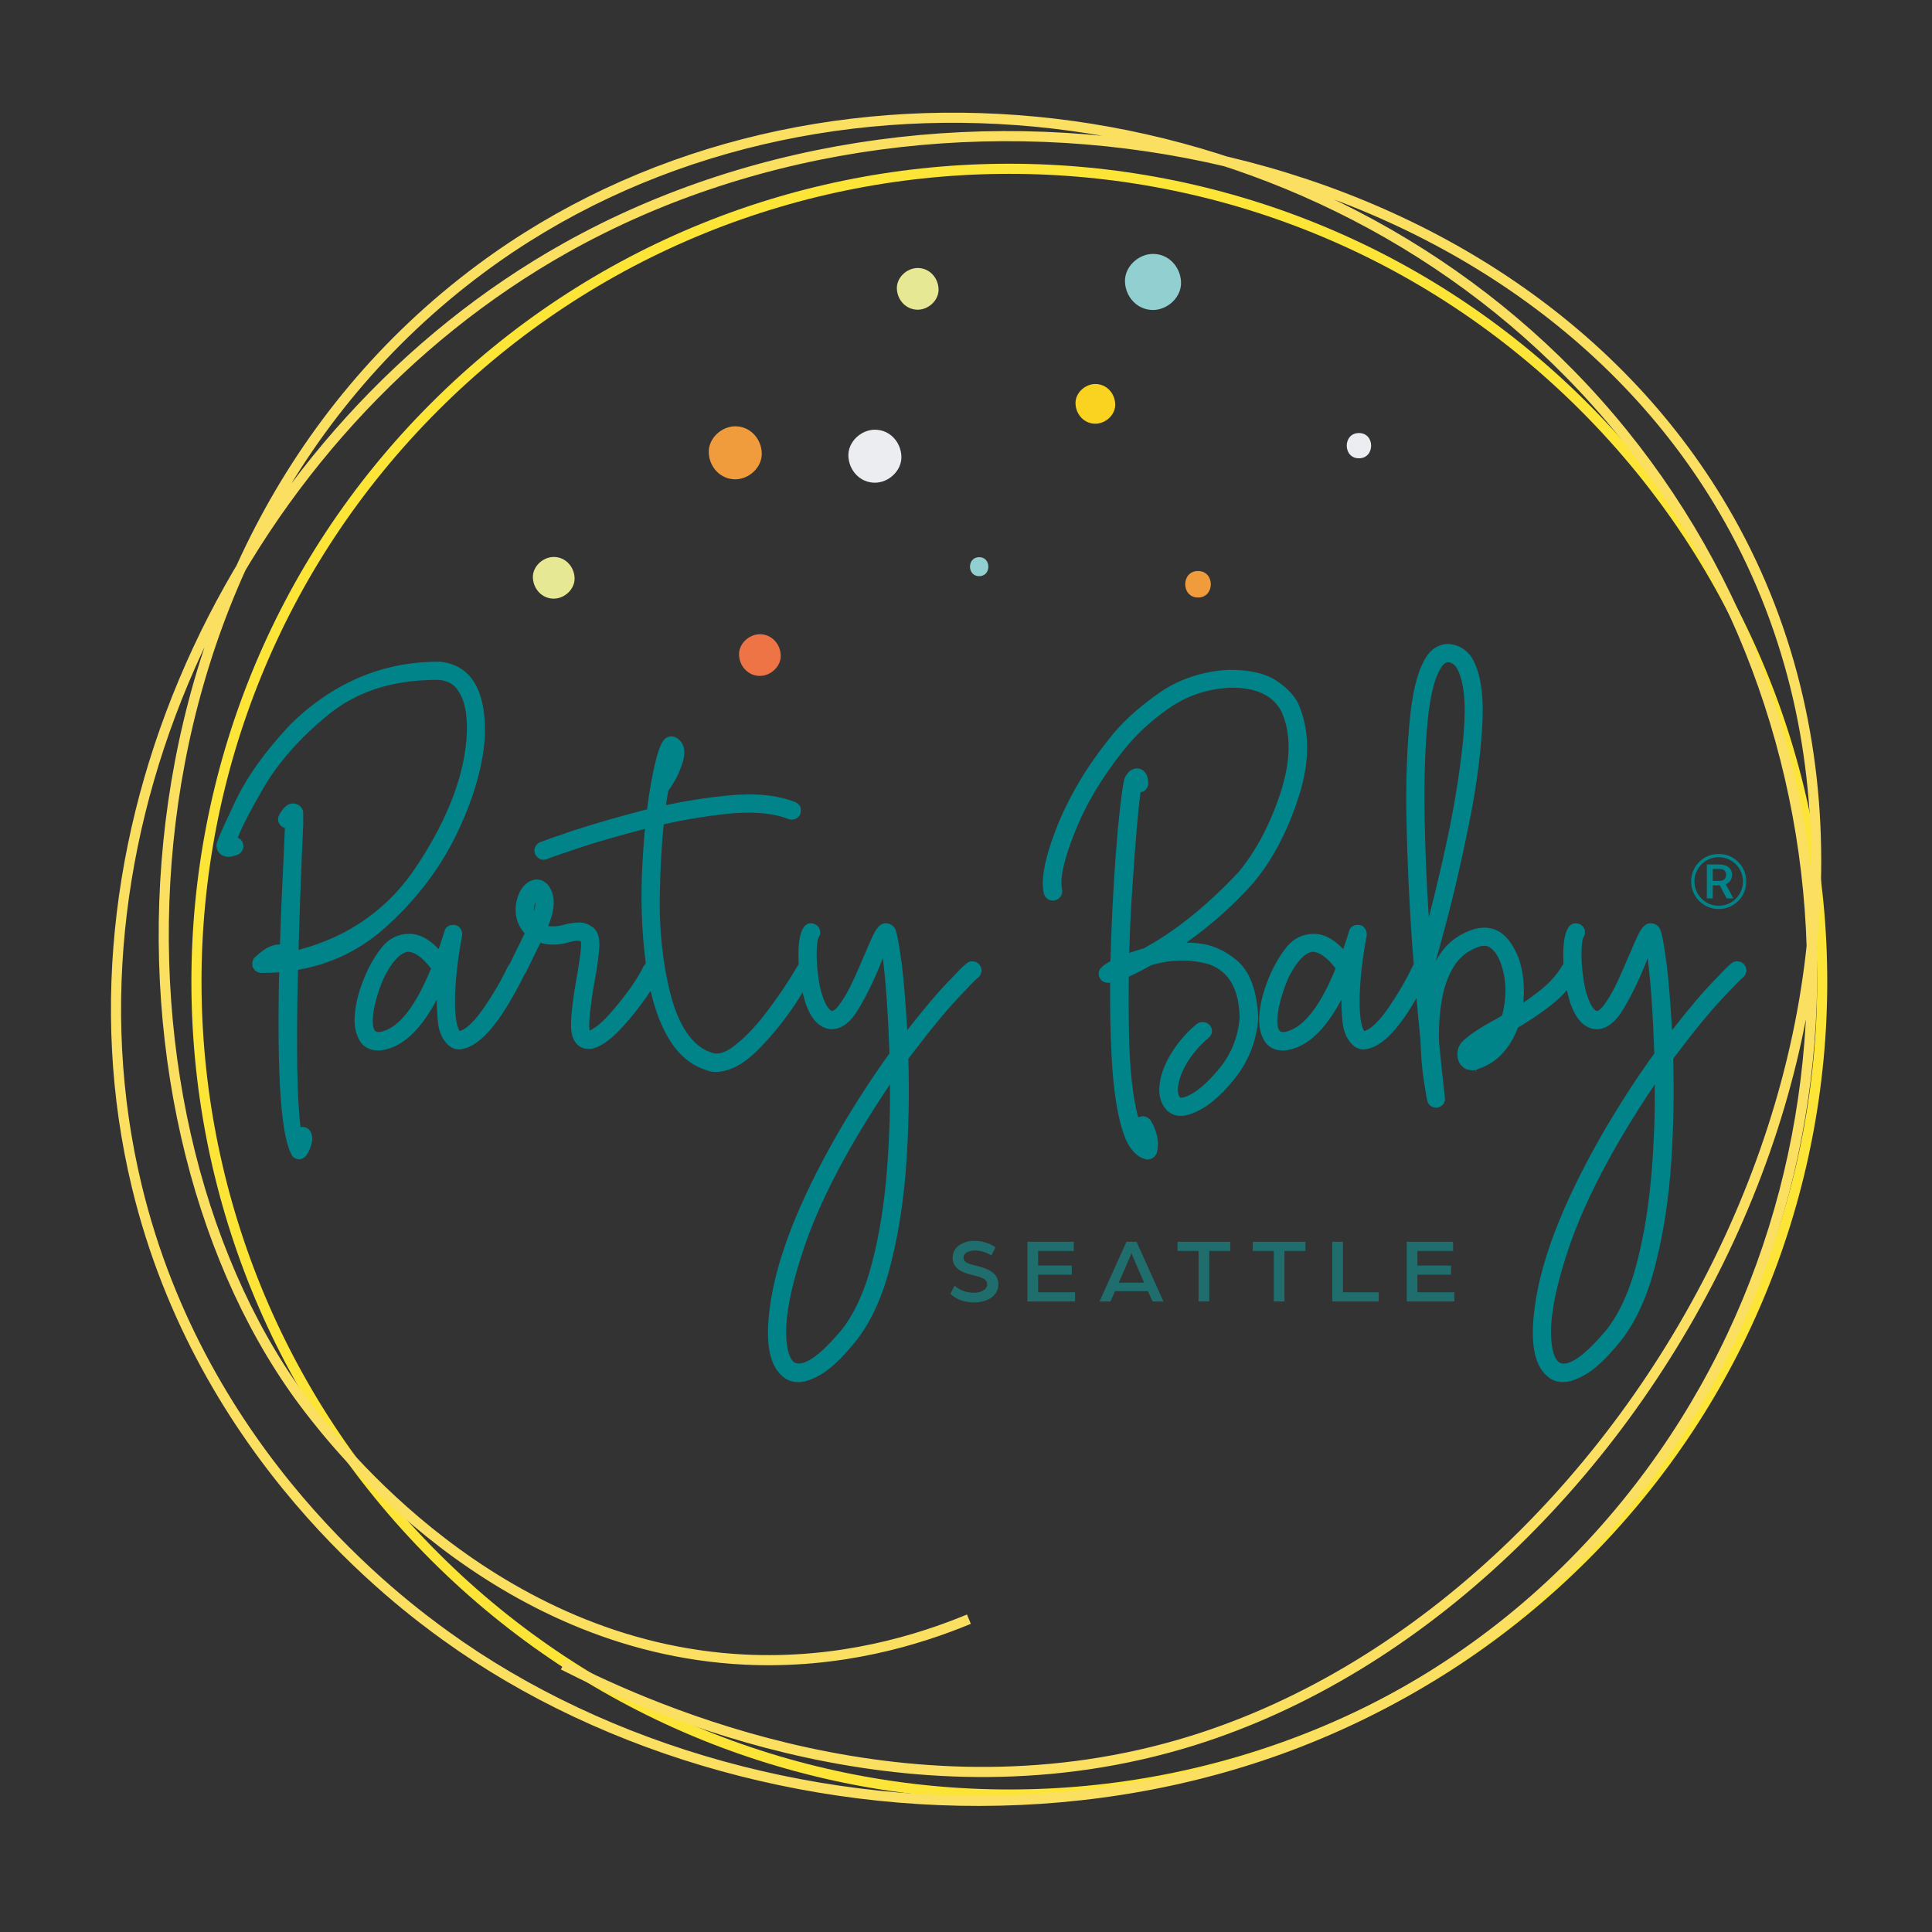 <svg width="1024" height="1024" viewBox="0 0 1024 1024" fill="none" xmlns="http://www.w3.org/2000/svg">
<rect x="0" y="0" width="1024" height="1024" fill="#333333" stroke="none"/>
<g clip-path="url(#clip0_7380_63029)">
<path d="M839.612 824.949C1007.87 656.696 1007.87 383.904 839.612 215.651C671.36 47.398 398.568 47.398 230.315 215.651C62.062 383.904 62.062 656.696 230.315 824.949C398.568 993.201 671.36 993.201 839.612 824.949Z" stroke="#FCE537" stroke-width="5.361" stroke-miterlimit="10"/>
<path d="M513.549 858.195C487.227 869.091 445.48 882.132 394.609 879.616C261.207 873.008 177.954 765.162 163.907 747.001C49.256 598.48 49.103 295.136 254.884 142.37C423.075 17.479 677.911 40.935 832.209 198.295C989.788 359.004 1004.89 620.994 862.381 796.647C698.719 998.38 405.768 989.453 236.308 867.057C212.459 849.837 106.954 772.054 72.449 628.543C26.632 437.969 128.571 227.264 300.044 131.233C504.994 16.473 797.354 72.135 913.405 269.996C1053.2 508.313 875.028 846.993 631.876 922.632C484.23 968.558 346.692 906.922 298.491 882.46" stroke="#FADF61" stroke-width="5.361" stroke-miterlimit="10"/>
<path d="M138.921 513.689H138.493C137.23 513.546 136.395 512.996 135.824 511.876C135.539 510.755 135.681 509.635 136.537 508.799C139.328 506.273 141.59 504.582 143.546 503.747C145.359 502.911 146.765 502.626 147.885 502.626C149.006 502.769 149.841 503.054 150.269 503.319C150.961 503.889 151.389 504.439 151.532 505.132C151.674 505.845 151.532 506.538 151.104 507.231C182.234 501.057 206.377 485.207 223.062 459.394C239.891 433.724 248.59 410.03 249.425 388.414C249.568 385.338 249.425 381.548 248.875 377.066C248.162 372.441 246.777 368.367 244.25 364.72C241.867 361.073 238.077 358.975 232.882 358.404H231.762C207.782 358.404 188.285 364.72 172.842 377.209C157.562 389.697 145.909 402.879 137.923 416.631C129.916 430.383 125.006 440.203 123.193 445.948C123.885 445.663 124.598 445.663 125.291 445.948C125.841 446.233 126.412 446.641 126.697 447.354C126.982 448.046 127.125 448.759 126.84 449.452C126.554 450.165 126.147 450.715 125.434 451.143C124.456 451.571 123.478 451.856 122.072 452.121C120.809 452.406 119.688 452.121 118.568 451.571C117.305 450.736 116.734 449.595 116.734 448.209C116.734 446.824 119.974 439.51 126.269 426.186C132.585 412.862 142.262 399.395 155.301 385.5C177.752 363.477 203.687 352.537 233.147 352.822C248.019 354.513 255.313 366.431 255.028 388.577C254.457 404.02 249.69 421.256 240.583 440.467C231.476 459.679 218.275 476.65 201.304 491.523C184.19 506.253 163.43 513.689 138.88 513.689H138.921ZM158.561 612.438C157.868 612.438 157.297 612.153 156.747 611.745C149.169 600.092 147.641 547.223 152.408 452.956C152.693 446.376 152.978 441.038 153.121 436.821C152.286 437.106 151.573 437.106 150.88 436.678C150.187 436.25 149.759 435.7 149.474 434.987C149.332 434.294 149.474 433.581 149.759 432.889C150.737 431.198 151.593 430.077 152.286 429.384C153.121 428.671 153.691 428.264 154.241 428.121C154.812 427.979 155.219 427.836 155.505 427.979C156.768 427.979 157.746 428.671 158.459 429.792C158.601 430.077 158.601 430.22 158.601 430.342C158.744 430.627 158.744 430.912 158.744 431.463V437.493C158.601 439.041 158.601 441.14 158.459 443.666C158.316 446.335 158.174 449.411 158.031 453.078C154.669 534.144 154.669 583.528 157.888 600.907C158.174 600.479 158.438 600.214 158.724 599.929C159.437 599.501 160.129 599.216 160.822 599.358C161.515 599.501 162.228 599.786 162.635 600.479C162.92 600.764 163.185 601.314 163.328 602.17C163.613 603.005 163.613 604.146 163.185 605.674C162.9 607.08 162.207 608.893 160.944 610.991C160.516 611.704 159.824 612.112 158.988 612.397H158.561V612.438Z" fill="#008389"/>
<path d="M159.311 614.445H158.557C157.151 614.445 156.153 613.813 155.522 613.344L155.236 613.12L155.033 612.815C149.023 603.565 146.68 571.498 147.963 515.329C144.989 515.553 141.973 515.675 138.917 515.675H138.286C136.33 515.451 134.883 514.453 134.028 512.741L133.885 512.334C133.396 510.378 133.844 508.606 135.128 507.322C138.347 504.409 140.69 502.738 142.768 501.842C144.622 500.986 146.333 500.558 147.922 500.558H148.167C148.167 500.558 148.309 500.599 148.391 500.599C148.839 486.073 149.511 470.161 150.388 452.803C150.51 450.134 150.612 447.669 150.713 445.387C150.815 443.004 150.917 440.824 150.999 438.868C150.591 438.766 150.204 438.603 149.817 438.379C148.758 437.727 148.024 436.871 147.576 435.69L147.474 435.343C147.27 434.325 147.393 433.265 147.861 432.104L148.004 431.819C149.002 430.108 149.96 428.783 150.836 427.907C151.916 426.99 152.73 426.359 153.729 426.114L153.932 426.053C154.442 425.931 155.114 425.748 155.827 425.911C157.579 426.033 159.107 426.99 160.146 428.681C160.411 429.191 160.513 429.557 160.554 429.843C160.717 430.372 160.717 430.882 160.717 431.411V437.442C160.635 438.461 160.595 439.438 160.554 440.579C160.513 441.537 160.493 442.576 160.432 443.717C160.289 446.365 160.146 449.442 160.004 453.089C159.23 471.506 158.639 488.293 158.231 503.451C185.287 496.402 206.516 481.204 221.388 458.223C237.85 433.143 246.61 409.612 247.446 388.261C247.588 385.022 247.405 381.314 246.896 377.239C246.203 372.675 244.838 369.008 242.617 365.789C240.539 362.631 237.34 360.859 232.797 360.35H231.779C208.248 360.35 189.402 366.36 174.143 378.706C159.168 390.93 147.576 404.009 139.692 417.558C132.887 429.231 128.303 438.114 126.021 443.982C126.021 443.982 126.042 443.982 126.062 443.982C127.366 444.634 128.181 445.469 128.588 446.508C128.772 446.977 129.383 448.484 128.731 450.114C128.262 451.275 127.529 452.151 126.49 452.783L126.266 452.905C125.165 453.374 124.086 453.7 122.497 454.026C120.969 454.372 119.379 454.128 117.688 453.292L117.464 453.17C115.692 451.988 114.734 450.236 114.734 448.117C114.734 446.793 115.447 444.287 124.473 425.238C130.829 411.792 140.445 398.305 153.851 384.044C176.404 361.918 202.706 350.733 232.064 350.733C232.431 350.733 232.818 350.733 233.184 350.733H233.388C249.401 352.567 257.347 365.28 257.062 388.546C256.491 404.274 251.561 422.019 242.413 441.292C233.327 460.443 219.942 477.842 202.645 493C189.81 504.042 174.835 511.091 157.946 514.045C156.968 555.688 157.437 583.62 159.331 597.433C159.881 597.29 160.513 597.229 161.185 597.372C162.55 597.637 163.569 598.268 164.221 599.246C164.73 599.837 165.077 600.672 165.28 601.67C165.667 602.934 165.606 604.421 165.117 606.193C164.791 607.844 163.936 609.901 162.652 612.02C162.021 613.08 161.022 613.813 159.596 614.302L159.291 614.404L159.311 614.445ZM158.211 610.309C158.394 610.411 158.496 610.411 158.557 610.411H158.618C158.924 610.288 159.128 610.146 159.209 609.983C160.228 608.271 160.941 606.621 161.206 605.297C161.593 603.85 161.532 603.178 161.409 602.832L161.328 602.526C161.246 602.058 161.124 601.874 161.124 601.854L160.88 601.528C160.88 601.528 160.737 601.406 160.391 601.345C160.391 601.345 160.269 601.345 159.922 601.548C159.78 601.691 159.657 601.833 159.515 602.037L156.764 606.173L155.848 601.283C153.505 588.672 152.853 559.641 153.892 514.697C153.26 514.779 152.649 514.86 152.017 514.942C150.53 580.808 154.238 603.647 158.211 610.288V610.309ZM138.612 511.662H138.897C141.994 511.662 145.05 511.539 148.045 511.295C148.045 510.826 148.065 510.358 148.085 509.889L147.006 510.093L148.126 508.259C148.167 507.078 148.187 505.896 148.228 504.714C148.085 504.694 147.922 504.653 147.759 504.633C146.802 504.653 145.661 504.979 144.377 505.57C142.707 506.283 140.649 507.791 137.878 510.297C137.858 510.337 137.634 510.541 137.736 511.173C137.919 511.458 138.143 511.621 138.612 511.682V511.662ZM152.16 509.074C152.16 509.665 152.14 510.276 152.119 510.867C152.751 510.786 153.382 510.704 153.994 510.623C153.994 509.971 154.034 509.319 154.034 508.667C153.403 508.809 152.771 508.932 152.14 509.074H152.16ZM158.109 507.73C158.109 508.483 158.068 509.217 158.048 509.971C173.898 507.057 187.956 500.375 199.996 489.984C216.865 475.214 229.904 458.243 238.767 439.601C247.67 420.817 252.478 403.622 253.028 388.485C253.293 367.439 246.753 356.418 233.042 354.808C204.438 354.523 178.706 365.361 156.724 386.916C143.664 400.811 134.293 413.952 128.099 427.031C125.858 431.778 118.992 446.243 118.748 448.26C118.748 448.912 118.992 449.381 119.583 449.808C120.378 450.196 120.989 450.277 121.641 450.134C122.904 449.89 123.719 449.645 124.493 449.319C124.717 449.177 124.839 448.994 124.962 448.688C124.982 448.627 124.962 448.443 124.819 448.077C124.758 447.934 124.554 447.812 124.391 447.73C124.33 447.71 124.147 447.73 123.943 447.791L119.991 449.381L121.274 445.306C123.169 439.316 128.181 429.313 136.187 415.581C144.316 401.605 156.214 388.159 171.576 375.629C187.365 362.855 207.616 356.377 231.758 356.377H233.103C238.889 357.029 243.208 359.453 245.938 363.609C248.464 367.256 250.074 371.575 250.868 376.75C251.418 381.11 251.602 385.042 251.459 388.505C250.603 410.59 241.619 434.814 224.75 460.504C209.103 484.687 186.713 500.558 158.109 507.73ZM152.343 502.514C152.853 503.064 153.301 503.777 153.484 504.674C153.708 504.633 153.932 504.572 154.157 504.531C154.584 489.047 155.175 471.873 155.97 453.007C156.112 449.36 156.255 446.264 156.398 443.574C156.459 442.474 156.499 441.455 156.52 440.518C156.561 439.296 156.601 438.216 156.683 437.32V431.473C156.683 431.33 156.683 431.208 156.683 431.106L156.54 430.596C156.112 430.006 155.644 430.006 155.481 430.006H155.012C155.012 430.006 154.951 430.006 154.931 430.026L154.686 430.087C154.483 430.169 153.769 430.739 153.525 430.943C153.24 431.248 152.527 432.104 151.528 433.775C151.427 434.04 151.386 434.264 151.386 434.447C151.508 434.671 151.651 434.814 151.875 434.956C151.936 434.997 152.017 435.038 152.445 434.895L155.196 433.978L155.094 436.871C155.012 439.377 154.87 442.27 154.727 445.591C154.625 447.853 154.503 450.338 154.401 453.007C153.464 471.526 152.792 487.927 152.364 502.494L152.343 502.514Z" fill="#008389"/>
<path d="M200.611 554.775C197.107 554.775 194.438 553.512 192.747 551.128C190.934 548.317 189.936 544.955 189.936 540.881C189.936 535.685 191.056 529.655 193.44 522.932C196.109 515.353 199.613 508.772 204.095 503.149C207.457 499.075 211.816 496.976 217.012 496.976C222.207 496.976 227.667 500.195 233.269 506.939C235.103 501.744 236.509 497.526 237.487 494.307C237.772 492.902 238.75 492.209 240.156 492.209C241.276 492.209 241.969 492.637 242.397 493.33C242.824 493.88 242.947 494.593 242.947 495.143V495.571C240.42 508.895 239.157 520.813 239.157 531.203C239.157 540.045 240.278 545.648 242.234 548.032C242.804 548.459 243.212 548.582 243.354 548.582L244.067 548.439C248.407 547.176 253.052 542.694 258.227 535.115C263.422 527.536 267.619 520.243 270.858 513.377C271.408 512.256 272.264 511.686 273.384 511.686C275.361 511.686 276.338 512.664 276.338 514.497C276.338 515.475 274.383 519.55 270.308 526.701C261.201 542.979 252.909 552.086 245.208 553.919C244.515 554.062 243.945 554.205 243.252 554.205C241.439 554.205 239.891 553.369 238.485 551.964C235.959 549.295 234.553 545.791 234.145 541.451C233.718 537.112 233.595 533.587 233.595 530.653C233.595 527.292 233.738 523.645 234.023 519.998C225.609 539.353 216.074 550.721 205.419 553.94C203.606 554.49 202.058 554.775 200.652 554.775H200.611ZM200.611 549.03C201.446 549.03 202.567 548.887 203.83 548.459C213.507 545.505 222.492 533.73 230.764 512.969L230.621 512.827C225.426 505.961 220.658 502.457 216.034 502.457C211.124 503.149 206.499 507.917 202.017 516.616C201.039 518.715 199.776 521.669 198.513 525.723C196.557 531.753 195.559 536.949 195.559 541.431C195.559 546.483 197.25 549.01 200.611 549.01V549.03Z" fill="#008389"/>
<path d="M200.61 556.792C196.475 556.792 193.174 555.244 191.096 552.29C188.977 549.03 187.918 545.22 187.918 540.881C187.918 535.319 189.14 529.044 191.544 522.26C194.356 514.294 197.942 507.632 202.526 501.887C206.335 497.282 211.205 494.96 217.011 494.96C222.226 494.96 227.32 497.608 232.495 503.028C233.758 499.34 234.797 496.223 235.551 493.717C235.958 491.619 237.731 490.192 240.155 490.192C242.335 490.192 243.476 491.272 244.067 492.209C244.657 493.024 244.963 494.063 244.963 495.163L244.922 495.958C242.437 509.099 241.174 520.956 241.174 531.204C241.174 541.451 242.742 545.22 243.598 546.484H243.68C247.265 545.424 251.544 541.329 256.576 533.974C261.608 526.64 265.805 519.428 269.044 512.521C269.961 510.667 271.509 509.669 273.384 509.669C276.44 509.669 278.355 511.523 278.355 514.498C278.355 515.19 278.355 516.637 272.059 527.7C262.525 544.711 253.886 553.94 245.656 555.876L245.309 555.957C244.678 556.079 244.046 556.222 243.231 556.222C240.99 556.222 238.912 555.264 237.038 553.39C234.226 550.416 232.576 546.484 232.108 541.635C231.72 537.662 231.537 534.076 231.537 530.633C231.537 530.348 231.537 530.042 231.537 529.737C223.897 544.243 215.32 553.003 205.948 555.835C203.87 556.467 202.179 556.772 200.59 556.772L200.61 556.792ZM217.031 498.994C212.488 498.994 208.658 500.827 205.683 504.433C201.405 509.791 198.023 516.066 195.375 523.584C193.113 529.941 191.972 535.767 191.972 540.861C191.972 544.446 192.787 547.421 194.458 550.008C195.721 551.801 197.819 552.738 200.631 552.738C201.792 552.738 203.116 552.494 204.807 551.984C214.811 548.969 223.999 537.927 232.169 519.163L236.936 508.182L236.019 520.121C235.754 523.645 235.612 527.292 235.612 530.633C235.612 533.974 235.795 537.418 236.162 541.248C236.549 545.221 237.792 548.276 239.972 550.579C241.051 551.658 242.111 552.188 243.272 552.188C243.68 552.188 244.026 552.107 244.535 552.005L244.841 551.944C251.747 550.314 259.754 541.492 268.576 525.723C273.913 516.352 274.321 514.538 274.362 514.375C274.362 513.866 274.362 513.723 273.424 513.723C273.221 513.723 272.997 513.723 272.711 514.294C269.391 521.363 265.092 528.759 259.937 536.277C254.274 544.528 249.425 549.03 244.678 550.395L243.415 550.619C242.559 550.619 241.683 550.09 241.092 549.662L240.746 549.316C238.382 546.463 237.201 540.351 237.201 531.204C237.201 520.752 238.484 508.691 240.99 495.388V495.163C240.99 494.919 240.929 494.674 240.827 494.552L240.705 494.369C240.705 494.369 240.624 494.226 240.196 494.226C239.605 494.226 239.564 494.389 239.503 494.695C238.464 498.138 237.038 502.416 235.225 507.591L234.043 510.953L231.761 508.223C226.586 502.009 221.778 498.994 217.052 498.994H217.031ZM200.61 551.027C197.962 551.027 193.541 549.784 193.541 541.431C193.541 536.745 194.539 531.387 196.597 525.092C197.962 520.691 199.307 517.656 200.203 515.74C205.113 506.206 210.206 501.235 215.768 500.44H216.053C221.249 500.44 226.525 504.046 232.169 511.482L233.004 512.318L232.658 513.683C224.08 535.176 214.851 547.176 204.441 550.355C202.852 550.884 201.487 551.006 200.631 551.006L200.61 551.027ZM216.176 504.454C212.101 505.126 207.924 509.527 203.809 517.533C202.994 519.265 201.731 522.138 200.427 526.314C198.512 532.222 197.575 537.173 197.575 541.431C197.575 546.993 199.694 546.993 200.61 546.993C201.059 546.993 201.996 546.932 203.198 546.524C212.121 543.815 220.597 532.63 228.461 513.296C223.877 507.428 219.863 504.535 216.196 504.454H216.176Z" fill="#008389"/>
<path d="M311.974 553.935C310.996 553.935 310.018 553.792 309.162 553.385C306.086 551.979 304.538 548.332 304.68 542.444C304.823 536.699 305.801 528.977 307.492 519.3C308.327 515.083 308.898 510.743 309.59 506.261C310.161 501.922 310.161 498.968 309.59 497.562C307.899 496.299 305.108 496.299 301.033 497.419C297.387 498.682 293.312 498.968 288.972 498.255C287.709 497.969 286.589 497.541 285.468 497.134C284.063 500.088 282.392 503.45 280.558 507.097C279.438 509.48 278.175 512.006 276.912 514.675C276.484 515.368 275.934 515.796 275.221 516.081C274.528 516.366 273.815 516.224 273.122 515.939C272.409 515.511 271.859 515.103 271.716 514.248C271.431 513.555 271.431 512.842 271.859 512.149C273.122 509.623 274.243 507.097 275.363 504.856C275.458 504.76 275.506 504.665 275.506 504.57C277.462 500.781 279.153 497.277 280.558 494.2C277.054 490.981 275.221 486.764 275.363 481.447C275.506 478.35 276.341 475.559 277.747 472.89C279.295 470.364 281.251 468.673 283.635 468.265C284.063 468.123 284.755 468.123 285.591 468.265C286.568 468.408 287.404 468.958 288.402 469.814C289.237 470.506 290.093 471.912 290.786 473.746C292.334 478.228 291.336 484.421 287.832 491.98C288.524 492.265 289.38 492.53 290.215 492.815C293.455 493.243 296.531 492.958 299.75 491.98C301.991 491.409 304.375 491.002 306.758 491.002C309.142 490.859 311.383 491.837 313.502 493.528C315.193 495.076 315.886 498.01 315.6 502.37C315.315 506.567 314.48 512.597 313.074 520.176C312.504 523.13 311.954 526.634 311.383 530.689C310.813 534.906 310.405 538.695 310.263 542.2C310.12 545.561 310.548 547.68 311.383 548.23C311.933 548.373 312.646 548.373 313.624 547.945C316.843 546.397 320.632 543.32 324.707 538.695C328.924 533.928 332.714 529.161 336.218 524.251C339.58 519.341 341.698 515.694 342.676 513.453C343.104 512.74 343.512 512.19 344.225 511.905C344.938 511.619 345.63 511.619 346.466 511.905C347.158 512.19 347.586 512.74 348.014 513.453C348.299 514.146 348.299 514.859 348.014 515.551C347.036 517.935 344.795 521.725 341.148 527.062C337.502 532.257 333.427 537.575 328.802 542.627C324.177 547.823 319.818 551.327 315.763 553.14C314.358 553.711 313.094 553.975 311.974 553.975V553.935ZM284.348 473.705C283.92 473.847 283.227 474.683 282.392 476.088C281.699 477.637 281.271 479.45 280.986 481.691C280.986 482.669 281.129 483.79 281.414 484.91C281.699 486.173 282.249 487.436 283.105 488.557C285.631 482.812 286.467 478.472 285.489 475.661C285.346 475.09 285.203 474.825 284.939 474.54C284.796 474.255 284.653 473.99 284.511 473.827L284.368 473.684L284.348 473.705Z" fill="#008389"/>
<path d="M311.966 555.956C310.519 555.956 309.297 555.711 308.258 555.182C304.407 553.43 302.492 549.11 302.655 542.387C302.798 536.825 303.715 529.145 305.487 518.958C306.098 515.902 306.547 512.866 307.015 509.648C307.199 508.425 307.382 507.203 307.565 505.96C308.115 501.804 307.993 499.807 307.83 498.911C306.873 498.524 305.039 498.422 301.535 499.379C297.684 500.704 293.304 501.03 288.618 500.276C287.824 500.113 287.111 499.889 286.459 499.685C285.297 502.069 283.993 504.697 282.588 507.488L282.323 508.038C281.773 509.199 281.182 510.442 280.55 511.705C279.939 512.968 279.308 514.252 278.676 515.576C277.963 516.778 277.107 517.512 275.926 517.98C274.296 518.632 272.809 518.041 272.32 517.838L272.034 517.695C271.403 517.308 270.099 516.534 269.732 514.822C269.284 513.559 269.406 512.276 270.079 511.135C270.669 509.953 271.281 508.629 271.892 507.366C272.442 506.184 272.992 505.043 273.522 503.984L273.685 503.658C275.233 500.663 276.72 497.627 278.085 494.653C274.764 491.108 273.155 486.646 273.297 481.41C273.46 478.089 274.316 475.013 275.926 471.957C277.902 468.697 280.306 466.843 283.138 466.314C283.871 466.11 284.788 466.11 285.909 466.293C287.437 466.517 288.639 467.393 289.698 468.29C290.778 469.186 291.796 470.796 292.652 473.016C294.262 477.682 293.548 483.651 290.554 490.802L290.655 490.843C293.528 491.189 296.238 490.945 299.171 490.048C302.064 489.315 304.509 488.969 306.771 488.969C309.399 488.806 312.129 489.804 314.777 491.943C317.059 494.042 317.956 497.444 317.63 502.476C317.344 506.836 316.468 513.07 315.083 520.527C314.533 523.399 313.962 526.904 313.412 530.958C312.76 535.766 312.414 539.25 312.312 542.265C312.231 544.445 312.394 545.627 312.536 546.197C312.638 546.177 312.74 546.136 312.862 546.075C315.857 544.628 319.484 541.613 323.212 537.335C327.348 532.649 331.076 527.983 334.58 523.053C338.614 517.165 340.224 513.987 340.835 512.622L340.957 512.398C341.487 511.501 342.22 510.524 343.483 510.014C344.645 509.546 345.826 509.546 347.11 509.973C348.515 510.524 349.229 511.501 349.758 512.398L349.901 512.683C350.369 513.865 350.369 515.108 349.901 516.269C348.821 518.897 346.499 522.768 342.811 528.167C338.471 534.319 334.397 539.494 330.281 543.956C325.514 549.314 320.889 553.022 316.57 554.958C314.839 555.65 313.351 555.976 311.966 555.976V555.956ZM306.098 494.571C308.054 494.571 309.582 495.02 310.784 495.936L311.232 496.283L311.436 496.812C311.884 497.933 312.394 500.154 311.558 506.53C311.355 507.814 311.171 509.036 310.988 510.259C310.499 513.539 310.051 516.615 309.419 519.712C307.688 529.674 306.791 537.131 306.648 542.51C306.526 547.46 307.647 550.516 309.949 551.576C311.049 552.126 312.74 552.146 314.94 551.25C318.669 549.579 322.825 546.217 327.246 541.267C331.239 536.907 335.232 531.875 339.449 525.885C342.913 520.832 345.154 517.084 346.111 514.782C346.173 514.619 346.193 514.476 346.152 514.313C345.948 513.987 345.806 513.824 345.684 513.783C345.317 513.661 345.113 513.722 344.93 513.783C344.828 513.824 344.665 514.028 344.441 514.394C343.28 516.982 340.957 520.873 337.86 525.396C334.234 530.469 330.424 535.257 326.207 540.044C322.112 544.71 318.057 548.071 314.492 549.783C313.148 550.353 312.007 550.475 310.886 550.19L310.56 550.109L310.275 549.925C308.706 548.886 308.075 546.421 308.238 542.122C308.36 538.985 308.706 535.379 309.378 530.428C309.949 526.313 310.519 522.727 311.069 519.793C312.414 512.5 313.27 506.429 313.555 502.232C313.861 497.648 312.923 495.773 312.109 495.02C310.336 493.593 308.584 492.921 306.852 493.023C304.815 493.023 302.676 493.329 300.211 493.94C296.788 494.979 293.406 495.284 289.922 494.816L289.535 494.734C288.598 494.429 287.742 494.143 287.049 493.858L285.073 493.064L285.97 491.128C289.209 484.14 290.207 478.354 288.842 474.402C288.19 472.731 287.498 471.733 287.07 471.387C286.214 470.653 285.705 470.348 285.277 470.286C284.625 470.185 284.279 470.205 284.197 470.205L283.953 470.266C282.262 470.572 280.754 471.794 279.43 473.954C278.167 476.358 277.454 478.884 277.331 481.553C277.209 486.137 278.696 489.804 281.875 492.738L282.954 493.736L282.343 495.06C280.815 498.422 279.145 501.845 277.393 505.247C277.311 505.573 277.168 505.817 276.985 506.021C276.496 506.999 276.007 508.038 275.518 509.097C274.907 510.401 274.275 511.746 273.603 513.091C273.481 513.315 273.46 513.355 273.542 513.539L273.664 513.967C273.664 513.967 273.746 514.028 273.97 514.17C274.316 514.293 274.418 514.252 274.438 514.252C274.825 514.089 275.009 513.926 275.131 513.681C275.681 512.52 276.313 511.216 276.924 509.953C277.535 508.69 278.126 507.468 278.696 506.286L278.982 505.695C280.693 502.272 282.282 499.094 283.606 496.303L284.401 494.632L286.133 495.284C287.294 495.712 288.272 496.079 289.372 496.323C293.284 496.955 297.012 496.69 300.333 495.549C302.574 494.938 304.469 494.612 306.078 494.612L306.098 494.571ZM283.525 492.534L281.447 489.784C280.469 488.48 279.756 486.952 279.409 485.363C279.104 484.14 278.941 482.857 278.941 481.695V481.451C279.267 478.884 279.776 476.908 280.53 475.258L280.632 475.054C282.119 472.589 282.975 472.018 283.688 471.794L284.849 471.407L285.868 472.385C286.194 472.731 286.397 473.078 286.581 473.404C287.07 473.994 287.274 474.606 287.416 475.196C288.516 478.313 287.722 483.02 284.931 489.397L283.545 492.554L283.525 492.534ZM282.975 481.818C282.975 482.144 282.995 482.49 283.056 482.857C283.708 480.636 283.892 479.027 283.83 477.886C283.464 478.965 283.199 480.229 282.995 481.818H282.975Z" fill="#008389"/>
<path d="M288.084 453.646C286.964 453.646 286.129 453.096 285.416 451.833C285.13 450.998 285.13 450.285 285.558 449.592C285.843 449.042 286.394 448.471 287.107 448.186C288.512 447.636 294.4 445.517 304.791 442.013C315.161 438.652 327.649 435.005 342.237 431.215C356.966 427.568 371.411 425.042 385.713 423.636C399.893 422.231 411.669 423.351 420.775 426.998C421.468 427.283 422.038 427.833 422.324 428.546C422.466 429.259 422.466 429.952 422.181 430.787C421.896 431.48 421.346 431.908 420.633 432.193C419.94 432.478 419.227 432.478 418.534 432.193C409.835 428.832 398.487 427.854 384.45 429.382C370.433 430.93 356.253 433.436 341.809 437.225C327.364 441.015 315.018 444.519 305.055 447.881C295.093 451.242 289.775 453.076 289.062 453.483C288.777 453.626 288.349 453.626 288.084 453.626V453.646ZM379.825 566.147C378.012 566.29 376.321 565.862 374.63 565.169C359.758 560.402 349.795 543.981 345.028 515.927C342.501 499.099 341.523 481.7 342.216 463.466C343.051 445.232 344.457 429.524 346.841 416.2C349.225 402.876 351.466 395.155 353.707 393.056C354.827 392.221 355.948 392.078 357.211 392.628C358.902 393.464 359.88 394.869 360.43 396.703C360.858 398.944 360.572 401.47 359.595 404.282C358.617 407.093 357.496 409.762 356.233 412.126C354.827 414.367 353.849 416.058 353.279 416.893C352.994 417.321 352.729 417.606 352.301 417.728C349.632 432.743 348.084 450.977 347.676 472.43C347.106 493.741 349.367 513.381 354.399 531.207C359.309 547.2 366.746 556.735 376.565 559.811C380.905 561.36 385.957 559.669 391.723 554.759C397.611 549.991 403.499 543.533 409.264 535.689C415.152 527.846 420.062 520.409 424.28 513.116C424.707 512.403 425.257 511.853 425.97 511.71C426.684 511.567 427.376 511.567 428.069 511.995C428.782 512.423 429.189 512.973 429.475 513.686C429.617 514.399 429.475 515.092 429.189 515.785C427.926 518.168 424.707 523.363 419.512 531.35C414.174 539.336 408.001 547.058 400.85 554.351C393.699 561.787 386.691 565.719 379.805 566.127L379.825 566.147Z" fill="#008389"/>
<path d="M379.123 568.18C377.452 568.18 375.761 567.813 373.867 567.019C358.342 562.048 347.931 544.954 343.062 516.249C340.454 498.891 339.538 481.614 340.23 463.38C340.638 454.477 341.168 446.531 341.82 439.319C326.275 443.414 314.784 446.735 305.718 449.812C299.525 451.91 291.009 454.783 290.092 455.272C289.277 455.679 288.523 455.679 288.116 455.679C286.241 455.679 284.754 454.721 283.695 452.827L283.552 452.48C283.063 451.014 283.165 449.75 283.878 448.569C284.326 447.672 285.284 446.776 286.384 446.328C287.953 445.696 294.187 443.496 304.17 440.114C315.334 436.487 327.986 432.841 341.758 429.275C342.166 429.173 342.553 429.072 342.96 428.99C343.531 424.304 344.183 419.965 344.916 415.87C348.217 397.493 350.641 393.255 352.393 391.605L352.556 391.463C354.247 390.179 356.162 389.955 358.077 390.811C360.237 391.89 361.663 393.663 362.417 396.128L362.478 396.352C362.967 398.919 362.661 401.812 361.561 404.97C360.502 408.006 359.32 410.756 358.077 413.099C357.364 414.24 356.835 415.136 356.366 415.89C355.796 416.848 355.347 417.581 355.021 418.05C354.838 418.335 354.573 418.681 354.206 419.007C353.779 421.472 353.371 424.039 353.004 426.708C364.006 424.386 374.926 422.695 385.561 421.656C400.067 420.209 412.168 421.391 421.581 425.16C422.783 425.649 423.761 426.606 424.25 427.808L424.351 428.175C424.576 429.316 424.514 430.355 424.148 431.455C423.638 432.718 422.742 433.574 421.438 434.083C420.256 434.552 419.014 434.552 417.832 434.083C409.418 430.824 398.253 429.907 384.705 431.414C373.398 432.657 362.539 434.47 351.782 436.915C350.682 447.591 350.01 459.509 349.765 472.528C349.215 493.594 351.456 513.152 356.427 530.714C361.093 545.892 368.101 555.08 377.249 557.953C380.916 559.256 385.337 557.667 390.491 553.287C396.216 548.662 401.982 542.367 407.707 534.544C413.431 526.904 418.301 519.569 422.599 512.154C423.374 510.829 424.433 510.014 425.635 509.77C426.98 509.505 428.141 509.668 429.18 510.3C430.219 510.911 430.952 511.787 431.421 512.969L431.523 513.315C431.727 514.334 431.604 515.393 431.136 516.554L431.054 516.758C429.771 519.203 426.47 524.5 421.295 532.486C415.693 540.88 409.336 548.703 402.389 555.793C394.912 563.555 387.394 567.732 380.04 568.18C379.754 568.2 379.469 568.221 379.184 568.221L379.123 568.18ZM345.976 438.26C345.263 445.778 344.692 454.131 344.264 463.563C343.572 481.512 344.488 498.565 347.055 515.637C351.66 542.693 361.154 558.706 375.272 563.25C377.045 563.983 378.369 564.228 379.693 564.146H379.714C386.029 563.759 392.651 560.01 399.415 552.982C406.199 546.055 412.413 538.415 417.852 530.265C422.885 522.503 426.083 517.349 427.367 514.965C427.469 514.68 427.53 514.456 427.53 514.252C427.387 513.987 427.244 513.865 427.061 513.743C426.959 513.682 426.837 513.62 426.389 513.702C426.389 513.702 426.226 513.845 426.042 514.15C421.683 521.709 416.732 529.145 410.925 536.907C405.017 544.975 398.987 551.515 393.038 556.343C386.763 561.701 380.997 563.514 375.945 561.722C365.514 558.442 357.629 548.377 352.536 531.793C347.443 513.804 345.14 493.838 345.711 472.385C345.955 459.835 346.587 448.284 347.626 437.852C347.076 437.975 346.546 438.117 345.996 438.26H345.976ZM287.301 451.014C287.749 451.747 287.932 451.645 288.238 451.625C288.258 451.625 288.299 451.625 288.319 451.625C289.175 451.177 292.537 449.995 304.435 445.981C313.704 442.844 325.419 439.462 341.331 435.285C341.636 435.204 341.942 435.122 342.268 435.041C342.329 434.43 342.39 433.839 342.451 433.228C328.883 436.752 316.414 440.358 305.433 443.903C294.859 447.469 289.134 449.526 287.871 450.036C287.647 450.137 287.443 450.341 287.382 450.463C287.28 450.647 287.24 450.728 287.301 450.993V451.014ZM346.607 432.229C346.546 432.82 346.485 433.411 346.403 434.002C346.954 433.859 347.504 433.737 348.054 433.615C348.115 433.024 348.196 432.433 348.257 431.863C347.707 431.985 347.157 432.107 346.607 432.25V432.229ZM352.434 430.926C352.373 431.496 352.291 432.066 352.23 432.657C362.682 430.335 373.255 428.603 384.257 427.401C398.457 425.832 410.253 426.831 419.299 430.335C419.543 430.437 419.706 430.437 419.93 430.335C420.175 430.233 420.318 430.131 420.358 430.049C420.46 429.744 420.46 429.479 420.419 429.194C420.338 429.051 420.216 428.949 420.073 428.909C411.272 425.404 399.802 424.304 385.948 425.669C375.008 426.749 363.782 428.521 352.454 430.946L352.434 430.926ZM355.062 394.6C353.982 395.7 351.823 400.06 348.869 416.562C348.237 420.148 347.646 423.937 347.137 427.971C347.687 427.849 348.237 427.727 348.808 427.584C349.276 424.019 349.806 420.617 350.376 417.377L350.58 416.196L351.721 415.809C351.965 415.32 352.373 414.627 352.903 413.751C353.371 412.977 353.921 412.08 354.573 411.041C355.653 408.984 356.753 406.437 357.751 403.585C358.587 401.16 358.852 399.001 358.526 397.167C358.077 395.802 357.405 394.946 356.366 394.417C355.877 394.213 355.551 394.233 355.062 394.58V394.6Z" fill="#008389"/>
<path d="M423.282 730.534C420.613 730.534 418.372 729.841 416.681 728.435C408.552 722.262 407.004 707.247 411.628 683.696C416.396 660.124 428.171 632.07 446.976 599.677C456.225 583.969 465.067 570.502 473.481 558.991C472.504 531.223 470.813 511.725 468.857 500.785C467.736 503.311 466.616 505.98 465.353 508.792V508.934C461.135 519.447 456.938 527.881 452.864 534.462C448.932 540.92 444.45 543.997 439.825 543.446C435.2 542.733 431.696 538.822 429.027 531.671C426.786 524.662 425.38 517.084 425.238 508.955C424.952 500.683 425.808 495.203 427.764 492.412C428.314 491.841 428.884 491.434 429.72 491.434C430.433 491.434 431.125 491.719 431.676 492.147C432.389 492.697 432.653 493.41 432.653 494.103C432.653 494.795 432.511 495.508 431.961 496.058C431.39 497.179 430.983 499.848 430.84 504.065C430.698 508.119 430.983 512.764 431.676 517.817C432.246 523.012 433.509 527.637 435.18 531.711C436.871 535.501 438.684 537.599 440.64 537.885C442.616 538.027 444.857 536.336 447.241 532.689C449.767 529.185 452.008 524.968 454.249 520.058C456.49 515.148 458.303 510.951 459.852 507.162C459.994 507.019 459.994 506.877 460.137 506.734C462.378 501.131 464.191 497.199 465.332 495.101C466.595 492.86 467.858 491.597 469.122 491.454C469.672 491.454 470.242 491.454 470.813 491.739C471.505 492.024 472.076 492.452 472.504 493.145C473.481 494.979 474.602 501.274 476.008 511.807C477.271 522.462 478.249 535.644 479.084 551.637C489.047 538.74 497.175 528.92 503.491 522.319C509.807 515.718 513.168 512.357 513.454 512.357C514.024 511.807 514.717 511.522 515.41 511.664C516.245 511.664 516.815 511.949 517.386 512.5C517.936 513.213 518.221 513.763 518.221 514.598C518.078 515.291 517.793 516.004 517.243 516.554C516.815 516.554 513.168 520.343 506.16 527.779C499.294 535.073 490.31 546.014 479.369 560.601C479.94 578.142 479.655 596.519 478.391 615.445C477.128 634.515 474.459 652.484 470.262 669.027C466.208 685.713 460.178 699.179 452.171 709.427C445.59 717.556 439.967 723.037 435.2 726.113C430.433 729.067 426.501 730.595 423.282 730.595V730.534ZM473.644 568.383C466.636 578.346 459.342 589.694 451.764 602.468C439.56 623.371 430.453 642.44 424.545 659.696C418.657 676.952 415.295 691.254 414.725 702.48C414.297 713.848 415.988 720.999 419.92 723.811C425.808 727.172 435.078 721.142 447.832 705.862C454.983 696.592 460.463 684.388 464.252 669.394C468.184 654.236 470.711 637.836 472.116 620.152C473.522 602.468 473.93 585.232 473.665 568.404L473.644 568.383Z" fill="#008389"/>
<path d="M423.284 732.557C420.106 732.557 417.457 731.702 415.399 729.99C406.7 723.369 404.785 708.089 409.654 683.295C414.462 659.54 426.442 631.058 445.246 598.644C454.068 583.69 462.869 570.142 471.446 558.346C470.672 536.954 469.47 519.779 467.922 507.963C467.738 508.391 467.535 508.839 467.331 509.267L467.229 509.654C463.195 519.759 458.937 528.438 454.598 535.487C449.097 544.513 443.392 545.878 439.603 545.409C434.163 544.574 430.129 540.316 427.155 532.329C424.69 524.608 423.365 516.764 423.243 508.941C422.938 500.221 423.895 494.415 426.136 491.196L426.36 490.931C427.094 490.197 428.133 489.342 429.763 489.342C430.863 489.342 432.004 489.729 432.941 490.462C434.102 491.379 434.713 492.642 434.713 494.028C434.713 495.25 434.387 496.269 433.715 497.084C433.511 497.654 433.043 499.406 432.88 504.051C432.737 508.004 433.022 512.527 433.695 517.457C434.204 522.183 435.345 526.666 437.077 530.842C438.951 535.059 440.418 535.711 440.968 535.793C441.273 535.854 442.903 535.589 445.593 531.494C447.895 528.295 450.054 524.404 452.458 519.127C454.618 514.381 456.452 510.204 458.041 506.313L458.326 505.803C458.326 505.803 458.387 505.702 458.428 505.64C460.363 500.792 462.258 496.595 463.603 494.048C465.273 491.094 467.005 489.566 468.94 489.342H469.164C469.837 489.342 470.754 489.342 471.731 489.81C472.771 490.238 473.626 490.951 474.258 491.99C475.093 493.559 476.091 496.921 478.027 511.426C479.107 520.533 480.023 531.881 480.838 546.02C489.578 534.856 496.546 526.584 502.067 520.818C508.709 513.871 511.072 511.488 512.233 510.673C513.232 509.776 514.454 509.369 515.636 509.552C516.879 509.593 517.897 510.041 518.834 510.978L518.997 511.162C519.67 511.997 520.281 512.975 520.281 514.523L520.24 514.931C519.996 516.153 519.486 517.151 518.712 517.925L518.121 518.516H517.918C516.39 519.881 511.194 525.362 507.67 529.11C500.763 536.445 491.942 547.243 481.45 561.198C482 579.025 481.653 597.32 480.451 615.534C479.168 635.01 476.397 653.163 472.261 669.482C468.146 686.351 461.952 700.205 453.803 710.615C447.1 718.887 441.396 724.49 436.343 727.749C431.087 730.989 426.849 732.557 423.325 732.557H423.284ZM469.694 493.946L470.855 500.425C472.974 512.18 474.584 532.411 475.521 558.916V559.609L475.134 560.18C466.496 571.996 457.613 585.626 448.73 600.702C430.15 632.708 418.333 660.783 413.627 684.09C409.145 706.887 410.591 721.271 417.926 726.833C419.311 727.973 421.084 728.524 423.304 728.524C426.055 728.524 429.6 727.159 434.163 724.327C438.747 721.352 444.309 715.872 450.625 708.089C458.387 698.147 464.356 684.823 468.329 668.484C472.424 652.389 475.134 634.481 476.417 615.248C477.64 596.912 477.966 578.536 477.395 560.607V559.894L477.803 559.324C488.58 544.961 497.646 533.857 504.736 526.319C512.295 518.313 514.8 515.705 516.002 514.869C516.104 514.727 516.165 514.543 516.227 514.34C516.206 514.218 516.125 514.055 515.921 513.769C515.738 513.606 515.656 513.586 515.452 513.586L515.065 513.545C515.065 513.545 515.025 513.586 514.923 513.708L514.332 514.299H514.189C513.395 515.012 511.194 517.172 505.001 523.63C498.889 530.007 490.964 539.541 480.736 552.784L477.416 557.083L477.13 551.643C476.254 535.039 475.256 522.061 474.054 511.936C472.669 501.505 471.568 495.454 470.774 493.987C470.692 493.844 470.509 493.661 470.102 493.498C469.878 493.396 469.653 493.376 469.348 493.376C469.144 493.437 468.37 493.824 467.147 496.004C466.557 497.124 464.805 500.567 462.075 507.392L461.769 507.943C461.769 507.943 461.728 508.024 461.687 508.065C460.098 511.936 458.285 516.112 456.146 520.798C453.62 526.299 451.338 530.435 448.934 533.776C446.204 537.952 443.392 539.99 440.56 539.806C437.708 539.399 435.426 536.995 433.389 532.452C431.494 527.868 430.272 523.019 429.722 517.966C429.009 512.853 428.724 508.126 428.866 503.929C429.09 497.308 429.926 495.637 430.211 495.087L430.578 494.557C430.578 494.557 430.679 494.313 430.679 494.028C430.679 493.926 430.679 493.804 430.455 493.641C430.252 493.478 429.966 493.376 429.742 493.376C429.702 493.376 429.62 493.376 429.335 493.641C428.194 495.393 426.951 499.447 427.257 508.819C427.379 516.296 428.622 523.752 430.944 530.985C433.328 537.382 436.343 540.805 440.133 541.395C444.818 541.966 448.73 537.341 451.155 533.368C455.331 526.584 459.426 518.231 463.338 508.493V508.452L463.521 507.922C464.255 506.272 464.947 504.683 465.62 503.134C466.088 502.034 466.557 500.975 467.025 499.936L469.694 493.905V493.946ZM423.467 726.771C421.837 726.771 420.33 726.364 418.924 725.569L418.761 725.468C414.238 722.249 412.282 714.71 412.731 702.425C413.301 691.139 416.54 676.959 422.652 659.071C428.499 641.958 437.708 622.583 450.034 601.476C457.613 588.702 465.008 577.191 472.017 567.249L475.582 562.196L475.684 568.39C475.989 586.379 475.48 603.371 474.136 620.342C472.669 638.82 470.081 655.037 466.21 669.93C462.36 685.19 456.716 697.699 449.443 707.132C438.36 720.395 429.966 726.812 423.467 726.812V726.771ZM421.023 722.106C424.384 723.94 431.494 722.31 446.306 704.565C453.192 695.641 458.591 683.621 462.319 668.891C466.129 654.222 468.675 638.229 470.122 619.995C471.304 605.164 471.833 590.291 471.731 574.746C465.864 583.344 459.772 593.001 453.518 603.513C441.335 624.376 432.228 643.506 426.483 660.375C420.574 677.672 417.315 691.872 416.765 702.609C416.276 715.709 418.802 720.456 421.023 722.126V722.106Z" fill="#008389"/>
<path d="M625.911 589.418C624.363 589.418 623.1 589.133 622.122 588.583C621.286 588.155 620.431 587.605 620.023 587.177C617.497 584.508 616.234 581.004 616.519 576.522C616.804 571.204 618.76 565.724 622.122 559.979C625.626 554.091 630.108 548.895 635.446 544.413C636.138 543.843 636.851 543.7 637.544 543.7C638.379 543.7 639.093 544.128 639.643 544.678C640.193 545.228 640.335 545.941 640.335 546.634C640.335 547.327 639.907 547.897 639.357 548.447C634.59 552.522 630.515 557.147 627.439 562.199C624.363 567.394 622.672 572.284 622.244 576.786C622.244 577.764 622.244 578.885 622.529 580.148C622.814 581.411 623.364 582.389 624.22 583.367C624.933 583.795 625.626 583.917 626.604 583.795C627.582 583.673 628.417 583.51 628.987 583.245C634.733 581.146 640.906 575.951 647.649 567.802C654.372 559.673 658.162 550.281 658.997 539.605C658.712 523.612 652.967 513.528 641.741 509.31C631.228 506.234 620.431 506.356 609.327 509.738C597.409 516.482 589.687 519.558 586.183 518.723C585.47 518.438 584.92 518.03 584.635 517.317C584.207 516.604 584.207 516.054 584.35 515.341C584.9 513.935 587.141 512.264 591.358 510.146C595.575 508.169 600.628 506.214 606.801 504.543C623.772 495.436 640.743 481.827 657.856 463.593C667.248 452.367 674.827 438.208 680.572 420.809C686.175 403.41 686.46 388.538 681 376.212C675.948 366.82 666.27 362.195 651.826 362.46C639.052 363.153 627.847 366.942 618.027 373.971C608.207 380.837 600.22 388.416 593.905 396.422C582.129 411.152 573.43 425.882 567.664 440.612C561.776 455.342 559.535 465.712 560.941 471.885C561.083 472.72 560.941 473.433 560.513 473.983C560.085 474.533 559.535 474.961 558.679 475.246C557.987 475.389 557.131 475.246 556.581 474.961C555.888 474.533 555.46 473.983 555.175 473.148C553.627 465.712 556.01 454.201 562.184 438.636C568.499 423.07 577.464 407.77 589.26 393.04C595.84 384.483 604.54 376.64 615.072 369.204C625.585 361.767 637.789 357.693 651.683 357C661.911 357 669.775 358.834 675.235 362.338C680.572 365.842 684.219 369.631 686.318 373.849C692.206 387.315 692.348 403.166 686.46 421.542C680.572 439.919 672.566 455.056 662.481 466.995C650.42 480.462 636.811 492.095 621.796 501.915C625.993 501.487 630.21 501.487 634.142 501.915C641.435 502.485 648.159 505.419 654.474 510.757C660.79 516.237 664.294 525.914 664.844 539.789C664.009 551.137 659.934 561.527 652.641 570.634C645.347 579.741 638.196 585.649 631.045 588.318C629.089 589.01 627.398 589.438 625.85 589.438L625.911 589.418ZM608.39 612.562C608.105 612.562 607.82 612.562 607.555 612.419C603.908 611.441 600.974 608.345 598.57 603.17C594.496 593.35 592.112 578.477 591.134 558.695C590.156 538.913 590.156 518.01 590.991 496.271C591.827 474.391 593.09 455.464 594.496 439.613C596.044 423.763 597.307 414.778 598.142 412.68C598.285 412.395 598.692 411.845 599.12 411.274C599.548 410.561 600.098 410.154 600.811 409.726C601.504 409.298 602.36 409.155 603.337 409.298C605.436 409.869 606.556 411.824 606.556 415.186C606.556 416.021 606.271 416.592 605.721 417.162C605.151 417.712 604.458 417.855 603.623 417.997H603.195C603.052 417.855 602.91 417.855 602.91 417.855H602.767C601.504 426.126 599.956 442.955 598.285 468.482C596.472 493.867 595.901 519.823 596.329 546.328C596.757 572.691 599.548 591.639 604.886 602.864C605.171 603.292 605.456 603.699 605.599 604.127C605.456 603.007 605.171 601.886 604.764 601.051C604.336 600.073 604.071 599.36 603.786 598.667C603.358 598.117 603.215 597.832 603.215 597.832C602.787 597.139 602.787 596.426 602.93 595.734C603.073 595.02 603.623 594.47 604.336 594.043C605.028 593.757 605.742 593.615 606.434 593.757C607.27 594.043 607.84 594.45 608.268 595.02C608.41 595.306 608.818 596.141 609.674 597.689C610.366 599.238 611.079 601.194 611.487 603.435C611.915 605.818 611.915 608.202 611.202 610.586C610.488 611.849 609.653 612.541 608.39 612.541V612.562Z" fill="#008389"/>
<path d="M608.388 614.575C608.042 614.575 607.492 614.575 606.86 614.331C602.704 613.149 599.383 609.767 596.735 604.022C592.619 594.1 590.134 579.33 589.115 558.814C588.524 546.814 588.28 534.121 588.382 520.858C587.261 520.96 586.426 520.858 585.754 520.696L585.489 520.614C584.226 520.125 583.35 519.31 582.881 518.251C582.168 516.988 582.249 515.887 582.433 514.991L582.535 514.645C583.207 512.954 585.041 511.344 588.565 509.409C588.667 505.069 588.81 500.669 588.973 496.227C589.747 476.058 590.928 456.968 592.477 439.467C594.025 423.637 595.288 414.388 596.266 411.964C596.551 411.393 596.918 410.884 597.509 410.11C598.079 409.152 598.935 408.541 599.77 408.052C600.85 407.4 602.154 407.155 603.601 407.359L603.845 407.4C605.618 407.869 608.572 409.519 608.572 415.244C608.572 416.568 608.123 417.648 607.146 418.626C606.29 419.461 605.332 419.766 604.517 419.929C603.254 429.057 601.808 445.824 600.3 468.662C599.444 480.54 598.854 492.642 598.528 505.09C600.972 504.214 603.478 503.419 606.086 502.706C622.711 493.742 639.641 480.132 656.428 462.245C665.596 451.284 673.114 437.124 678.696 420.215C684.258 402.979 684.421 388.86 679.185 377.064C674.52 368.406 665.576 364.27 651.905 364.514C639.478 365.187 628.762 368.833 619.227 375.638C609.855 382.198 601.889 389.614 595.512 397.682C584.002 412.086 575.261 426.775 569.577 441.342C563.873 455.623 561.632 465.749 562.936 471.433C563.241 473.287 562.691 474.489 562.161 475.182C561.448 476.119 560.532 476.771 559.35 477.158L559.126 477.219C558.046 477.443 556.722 477.28 555.703 476.771C554.46 476.037 553.727 475.08 553.279 473.776L553.218 473.552C551.588 465.729 553.931 454.055 560.328 437.899C566.807 421.885 576.015 406.381 587.709 391.794C594.188 383.38 602.765 375.455 613.93 367.57C624.728 359.951 637.4 355.713 651.6 355C662.194 355 670.486 356.895 676.333 360.643C681.997 364.372 685.847 368.385 688.129 372.949C694.282 387.006 694.363 403.529 688.394 422.15C682.445 440.69 674.255 456.214 664.028 468.275C653.515 480.01 641.719 490.502 628.843 499.568C630.717 499.589 632.571 499.691 634.364 499.894C641.943 500.485 649.175 503.602 655.797 509.205C662.581 515.093 666.309 525.341 666.88 539.704V539.826V539.948C666.004 551.765 661.766 562.522 654.248 571.914C646.629 581.428 639.274 587.418 631.777 590.209C629.332 591.085 627.539 591.452 625.889 591.452C623.994 591.452 622.385 591.085 621.101 590.331C620.184 589.883 619.166 589.19 618.575 588.62C615.539 585.401 614.174 581.306 614.48 576.396C614.765 570.936 616.701 565.231 620.368 558.956C623.933 552.967 628.558 547.547 634.14 542.862C635.138 542.067 636.239 541.68 637.542 541.68C638.439 541.68 639.783 541.945 641.087 543.249C641.943 544.104 642.371 545.245 642.371 546.631C642.371 548.322 641.21 549.463 640.782 549.89C635.953 554.026 632.082 558.488 629.169 563.255C626.317 568.043 624.666 572.668 624.279 576.966C624.279 577.7 624.279 578.657 624.524 579.717C624.687 580.45 624.992 581.082 625.522 581.774C625.706 581.836 625.93 581.856 626.337 581.795C626.765 581.734 627.784 581.591 628.11 581.428L628.313 581.347C633.651 579.391 639.478 574.542 646.12 566.515C652.557 558.732 656.225 549.625 657.019 539.439C656.754 524.424 651.539 515.113 641.067 511.181C631.186 508.288 620.755 508.41 610.161 511.568C605.292 514.319 601.4 516.274 598.283 517.68C598.161 526.97 598.181 536.485 598.344 546.284C598.65 565.843 600.3 581.245 603.254 592.287C603.254 592.287 603.254 592.287 603.275 592.287L603.56 592.144C604.721 591.676 605.781 591.554 606.799 591.757L607.023 591.818C608.205 592.206 609.122 592.837 609.835 593.774L610.039 594.1C610.181 594.385 610.589 595.2 611.404 596.688C612.361 598.786 613.033 600.925 613.441 603.024C613.95 605.978 613.848 608.606 613.115 611.112L612.952 611.519C611.852 613.516 610.303 614.514 608.388 614.514V614.575ZM608.286 610.541H608.388C608.612 610.541 608.877 610.541 609.325 609.808C609.814 607.974 609.876 605.998 609.488 603.798C609.061 601.557 608.348 599.703 607.818 598.521C607.166 597.319 606.758 596.525 606.555 596.117C606.432 595.975 606.249 595.852 605.944 595.73C605.74 595.73 605.516 595.771 605.23 595.852C605.006 595.995 604.904 596.117 604.884 596.158C604.803 596.586 604.884 596.708 604.925 596.79C605.027 596.952 605.129 597.136 605.373 597.441L605.74 598.175C605.984 598.766 606.229 599.397 606.595 600.253C607.044 601.129 607.41 602.474 607.594 603.879L603.682 604.755C603.641 604.613 603.417 604.287 603.254 604.042L603.071 603.737C597.611 592.246 594.759 573.483 594.331 546.366C594.188 537.116 594.147 528.152 594.249 519.351C593.618 519.575 593.007 519.779 592.456 519.962C592.334 533.47 592.558 546.386 593.17 558.569C594.168 578.617 596.551 592.939 600.463 602.372C602.582 606.976 605.088 609.645 608.103 610.46L608.327 610.521L608.286 610.541ZM637.563 545.714C637.176 545.714 636.972 545.775 636.727 545.979C631.532 550.359 627.193 555.411 623.872 561.014C620.551 566.719 618.799 571.832 618.534 576.64C618.29 580.471 619.268 583.445 621.488 585.808C621.651 585.971 622.283 586.42 623.016 586.786C624.544 587.662 626.5 587.805 630.412 586.42C637.094 583.934 644.062 578.189 651.111 569.388C658.079 560.668 662.031 550.705 662.866 539.765C662.316 526.624 659.057 517.375 653.189 512.281C647.159 507.208 640.884 504.458 634.018 503.928C630.188 503.521 626.072 503.521 622.038 503.928L613.828 504.743L620.734 500.22C635.627 490.482 649.175 478.849 661.012 465.647C670.853 454.034 678.798 438.978 684.584 420.928C690.248 403.264 690.228 387.699 684.523 374.66C682.608 370.85 679.206 367.346 674.173 364.025C668.999 360.704 661.44 359.014 651.722 359.014C638.398 359.686 626.419 363.679 616.273 370.85C605.455 378.511 597.142 386.171 590.908 394.28C579.458 408.602 570.453 423.76 564.117 439.406C558.128 454.503 555.805 465.688 557.19 472.615C557.333 473.002 557.496 473.124 557.679 473.246C557.72 473.246 558.026 473.307 558.25 473.287C558.657 473.124 558.841 472.941 558.983 472.778C558.983 472.778 559.085 472.635 559.024 472.228C557.537 465.749 559.778 455.114 565.869 439.875C571.716 424.941 580.64 409.885 592.395 395.176C599.017 386.803 607.268 379.102 616.945 372.338C626.948 365.187 638.683 361.193 651.804 360.48C666.941 360.195 677.433 365.166 682.852 375.292C688.496 388.005 688.374 403.488 682.588 421.478C676.822 438.897 669.06 453.505 659.484 464.934C642.269 483.29 624.911 497.205 607.838 506.373L607.41 506.536C604.273 507.392 601.319 508.349 598.446 509.429C598.426 510.713 598.385 511.996 598.365 513.3C601.095 512.016 604.395 510.285 608.388 508.023L608.796 507.86C620.205 504.397 631.512 504.254 642.35 507.433C654.513 511.996 660.748 522.814 661.053 539.622C660.177 550.848 656.204 560.709 649.237 569.143C642.167 577.679 635.811 582.915 629.801 585.156C628.986 585.543 628.008 585.706 626.908 585.849C625.502 586.053 624.32 585.849 623.2 585.177L622.914 585.014L622.69 584.769C621.57 583.465 620.897 582.162 620.572 580.674C620.246 579.187 620.246 577.904 620.246 576.864C620.714 571.771 622.548 566.576 625.706 561.259C628.843 556.104 632.999 551.316 638.052 546.997C638.276 546.773 638.337 546.651 638.337 546.631C638.337 546.427 638.296 546.264 638.215 546.182C637.95 545.918 637.726 545.795 637.542 545.795L637.563 545.714ZM586.833 516.804C587.221 516.886 587.75 516.886 588.423 516.804C588.423 515.928 588.443 515.032 588.463 514.135C586.996 515.113 586.487 515.704 586.324 515.969C586.324 516.132 586.324 516.173 586.406 516.295L586.548 516.58C586.548 516.58 586.711 516.743 586.833 516.804ZM592.538 511.874C592.518 513.178 592.497 514.461 592.477 515.745C593.027 515.541 593.638 515.317 594.27 515.052C594.29 513.707 594.31 512.383 594.351 511.059C593.74 511.324 593.149 511.589 592.558 511.874H592.538ZM602.623 411.291C602.154 411.291 601.95 411.434 601.848 411.475C601.278 411.821 601.013 412.025 600.83 412.33C600.402 412.921 600.056 413.349 599.913 413.593C599.689 414.164 598.568 418.218 596.47 439.814C594.922 457.233 593.76 476.261 592.966 496.349C592.823 500.057 592.701 503.745 592.619 507.392C593.21 507.127 593.821 506.882 594.412 506.618C594.738 493.518 595.349 480.825 596.246 468.357C597.855 443.888 599.424 426.306 600.748 417.566L601.013 415.855H602.745C603.03 415.855 603.315 415.896 603.56 415.977C603.947 415.916 604.171 415.834 604.273 415.753C604.497 415.529 604.517 415.447 604.517 415.223C604.517 412.025 603.417 411.475 602.908 411.312C602.806 411.312 602.704 411.312 602.602 411.312L602.623 411.291Z" fill="#008389"/>
<path d="M680.06 554.775C676.556 554.775 673.887 553.512 672.196 551.128C670.383 548.317 669.385 544.955 669.385 540.881C669.385 535.685 670.505 529.655 672.889 522.932C675.558 515.353 679.062 508.772 683.544 503.149C686.906 499.075 691.266 496.976 696.461 496.976C701.656 496.976 707.116 500.195 712.719 506.939C714.552 501.744 715.958 497.526 716.936 494.307C717.221 492.902 718.199 492.209 719.605 492.209C720.725 492.209 721.418 492.637 721.846 493.33C722.274 493.88 722.396 494.593 722.396 495.143V495.571C719.87 508.895 718.607 520.813 718.607 531.203C718.607 540.045 719.727 545.648 721.683 548.032C722.253 548.459 722.661 548.582 722.803 548.582L723.516 548.439C727.856 547.176 732.501 542.694 737.676 535.115C742.871 527.536 747.068 520.243 750.307 513.377C750.857 512.256 751.713 511.686 752.834 511.686C754.81 511.686 755.788 512.664 755.788 514.497C755.788 515.475 753.832 519.55 749.757 526.701C740.65 542.979 732.358 552.086 724.657 553.919C723.965 554.062 723.394 554.205 722.702 554.205C720.888 554.205 719.34 553.369 717.934 551.964C715.408 549.295 714.002 545.791 713.595 541.451C713.187 537.112 713.045 533.587 713.045 530.653C713.045 527.292 713.187 523.645 713.472 519.998C705.058 539.353 695.524 550.721 684.868 553.94C683.055 554.49 681.507 554.775 680.101 554.775H680.06ZM680.06 549.03C680.896 549.03 682.016 548.887 683.279 548.459C692.957 545.505 701.941 533.73 710.213 512.969L710.07 512.827C704.875 505.961 700.108 502.457 695.483 502.457C690.573 503.149 685.948 507.917 681.466 516.616C680.488 518.715 679.225 521.669 677.962 525.723C676.006 531.753 675.008 536.949 675.008 541.431C675.008 546.483 676.699 549.01 680.06 549.01V549.03Z" fill="#008389"/>
<path d="M680.06 556.792C675.924 556.792 672.623 555.244 670.545 552.29C668.427 549.03 667.367 545.22 667.367 540.881C667.367 535.319 668.59 529.044 670.994 522.26C673.805 514.294 677.391 507.632 681.975 501.887C685.785 497.282 690.654 494.96 696.46 494.96C701.676 494.96 706.769 497.608 711.944 503.028C713.207 499.34 714.246 496.223 715 493.717C715.407 491.619 717.18 490.192 719.604 490.192C721.784 490.192 722.925 491.272 723.516 492.209C724.107 493.024 724.412 494.063 724.412 495.163L724.371 495.958C721.886 509.099 720.623 520.956 720.623 531.204C720.623 541.451 722.192 545.22 723.047 546.484H723.129C726.714 545.424 730.993 541.329 736.025 533.974C741.057 526.64 745.254 519.428 748.493 512.521C749.41 510.667 750.959 509.669 752.833 509.669C755.889 509.669 757.804 511.523 757.804 514.498C757.804 515.19 757.804 516.637 751.509 527.7C741.974 544.711 733.336 553.94 725.105 555.876L724.759 555.957C724.127 556.079 723.495 556.222 722.681 556.222C720.439 556.222 718.361 555.264 716.487 553.39C713.676 550.416 712.025 546.484 711.557 541.635C711.17 537.662 710.986 534.056 710.986 530.633C710.986 530.348 710.986 530.042 710.986 529.757C703.346 544.263 694.769 553.023 685.398 555.855C683.319 556.487 681.628 556.792 680.039 556.792H680.06ZM696.46 498.994C691.917 498.994 688.087 500.827 685.112 504.433C680.834 509.791 677.452 516.066 674.803 523.605C672.542 529.961 671.401 535.788 671.401 540.881C671.401 544.467 672.216 547.462 673.887 550.029C675.15 551.821 677.248 552.759 680.06 552.759C681.221 552.759 682.545 552.514 684.236 552.005C694.239 548.99 703.428 537.947 711.597 519.184L716.365 508.202L715.448 520.141C715.183 523.686 715.041 527.333 715.041 530.654C715.041 533.974 715.224 537.418 715.591 541.268C715.978 545.241 717.221 548.297 719.4 550.599C720.48 551.679 721.54 552.209 722.701 552.209C723.108 552.209 723.455 552.127 723.964 552.025L724.27 551.964C731.176 550.334 739.183 541.513 748.004 525.744C753.322 516.372 753.75 514.559 753.79 514.396C753.79 513.886 753.79 513.744 752.853 513.744C752.65 513.744 752.425 513.744 752.14 514.314C748.819 521.384 744.521 528.779 739.366 536.297C733.702 544.548 728.854 549.051 724.107 550.416L722.843 550.64C721.988 550.64 721.112 550.11 720.521 549.682L720.175 549.336C717.811 546.484 716.63 540.372 716.63 531.224C716.63 520.773 717.913 508.712 720.419 495.408V495.184C720.419 494.939 720.358 494.695 720.256 494.573L720.134 494.389C720.134 494.389 720.052 494.247 719.625 494.247C719.034 494.247 718.993 494.41 718.932 494.715C717.893 498.158 716.467 502.437 714.653 507.612L713.472 510.973L711.19 508.243C706.015 502.029 701.207 499.014 696.481 499.014L696.46 498.994ZM680.06 551.027C677.411 551.027 672.99 549.784 672.99 541.431C672.99 536.725 673.988 531.387 676.026 525.092C677.391 520.691 678.735 517.635 679.632 515.74C684.542 506.206 689.635 501.235 695.197 500.44H695.482C700.677 500.44 705.954 504.046 711.597 511.482L712.433 512.318L712.086 513.683C703.509 535.176 694.28 547.176 683.87 550.355C682.28 550.884 680.915 551.006 680.06 551.006V551.027ZM695.625 504.454C691.55 505.126 687.374 509.527 683.258 517.533C682.443 519.265 681.18 522.138 679.876 526.314C677.961 532.222 677.024 537.173 677.024 541.431C677.024 546.993 679.143 546.993 680.06 546.993C680.508 546.993 681.445 546.932 682.647 546.524C691.571 543.815 700.046 532.63 707.91 513.296C703.326 507.428 699.312 504.535 695.645 504.454H695.625Z" fill="#008389"/>
<path d="M761.093 585.077C760.523 585.077 759.973 584.934 759.402 584.506C758.832 584.078 758.567 583.528 758.424 582.815C758.139 581.98 757.589 578.598 756.733 572.853C755.756 566.965 755.185 559.936 754.92 551.522C753.372 536.364 751.823 518.273 750.296 497.512C748.89 476.752 747.912 455.849 747.504 434.804C747.077 413.758 747.79 395.381 749.46 379.388C751.151 363.395 754.513 352.598 759.423 346.852C762.092 344.326 765.025 343.063 768.244 343.348C772.462 343.776 775.823 345.875 778.349 349.521C782.974 357.1 784.665 369.304 783.545 385.847C782.567 402.39 780.04 420.074 776.108 438.858C772.319 457.662 768.387 474.206 764.597 488.508C760.808 502.81 758.282 511.509 757.304 514.606C757.589 517.275 757.732 519.923 758.017 522.449C759.708 515.869 762.356 510.103 766.146 505.051C769.935 500.141 775.13 496.494 781.711 494.395C791.388 491.584 798.417 496.494 803.184 508.84C805.853 516.826 806.403 525.668 804.875 535.346C809.928 532.269 814.695 528.887 819.035 525.24C823.517 521.451 827.041 517.397 829.71 512.894C830.138 512.181 830.688 511.774 831.401 511.631C832.237 511.346 832.95 511.489 833.642 511.774C834.355 512.202 834.763 512.752 834.906 513.587C835.191 514.3 835.048 514.993 834.62 515.685C831.259 521.431 826.614 526.626 820.868 531.128C815.123 535.61 809.093 539.685 802.92 543.189C801.229 548.099 798.845 552.296 795.626 556.106C792.407 559.895 788.332 562.686 783.422 564.377C781.874 565.09 780.611 565.355 779.49 565.09C778.512 564.948 777.535 564.663 776.964 564.113C776.414 563.542 775.986 563.135 775.701 562.849C774.723 561.444 774.438 559.773 774.58 557.939C774.723 556.126 775.416 554.578 776.679 553.315C780.326 549.811 785.928 546.164 793.507 542.089C795.055 541.254 796.583 540.276 797.989 539.42C800.801 529.05 800.658 519.495 797.704 510.674C797.276 509.125 796.441 507.312 795.32 505.356C794.2 503.258 792.509 501.567 790.696 500.304C788.74 499.04 786.214 498.898 783.402 499.754C776.944 501.995 772.034 505.927 768.672 511.529C765.311 517.132 763.192 523.59 762.071 530.884C760.951 538.177 760.523 545.471 760.808 552.622C761.929 563.99 762.907 573.668 763.905 581.939C764.047 582.632 763.905 583.345 763.477 583.895C762.927 584.445 762.356 584.873 761.664 585.016H761.114L761.093 585.077ZM767.409 349.012C766.003 349.012 764.74 349.725 763.477 350.968C759.26 355.878 756.326 365.983 754.778 381.12C753.229 396.42 752.679 414.369 753.087 435.13C753.514 455.89 754.492 476.936 756.163 498.389C760.38 482.966 764.72 465.282 769.08 445.214C773.297 425.167 776.231 406.505 777.779 389.249C779.185 371.993 777.922 359.932 773.704 352.781C772.156 350.54 770.2 349.277 767.816 348.992H767.389L767.409 349.012ZM794.342 548.181C788.027 551.542 783.402 554.639 780.733 557.288C780.448 557.573 780.305 558.001 780.163 558.408C780.163 558.958 780.163 559.386 780.305 559.671C780.305 559.576 780.353 559.529 780.448 559.529C780.59 559.529 780.876 559.386 781.426 559.243C787.028 557.002 791.388 553.356 794.342 548.16V548.181Z" fill="#008389"/>
<path d="M761.847 587.082H761.093C760.013 587.082 759.036 586.756 758.18 586.104C757.304 585.452 756.733 584.536 756.469 583.334C756.244 582.58 755.837 580.583 754.737 573.167C753.779 567.443 753.188 560.577 752.903 551.613C751.396 537.005 749.847 518.812 748.279 497.685C746.791 475.641 745.874 455.105 745.467 434.874C745.06 414.338 745.711 395.615 747.443 379.214C749.155 362.997 752.659 351.67 757.874 345.578L758.017 345.435C761.195 342.42 764.679 341.055 768.407 341.381C773.215 341.87 777.107 344.233 780 348.41C784.848 356.355 786.702 368.967 785.541 386.019C784.584 402.256 782.057 420.185 778.064 439.315C774.56 456.653 770.689 473.4 766.533 489.067C764.19 497.929 762.295 504.713 760.971 509.358C762.03 507.443 763.212 505.63 764.516 503.898C768.652 498.54 774.214 494.73 781.079 492.53C791.796 489.433 799.843 494.69 805.038 508.177C807.422 515.307 808.196 523.09 807.381 531.402C811.089 528.958 814.553 526.39 817.71 523.762C822.03 520.116 825.371 516.245 827.938 511.925C828.631 510.764 829.629 510.01 830.831 509.746C832.318 509.297 833.54 509.644 834.335 509.97L834.62 510.112C835.802 510.805 836.535 511.824 836.8 513.127C837.085 514.004 837.208 515.287 836.291 516.795C832.807 522.744 828.019 528.122 822.05 532.788C816.345 537.229 810.458 541.222 804.509 544.645C802.757 549.473 800.332 553.691 797.093 557.48C793.589 561.595 789.188 564.57 784.013 566.363C783.545 566.587 782.933 566.831 782.241 567.015V568.033L781.772 567.137C780.896 567.32 779.918 567.381 778.94 567.137C777.473 566.933 776.292 566.424 775.477 565.629C774.906 565.059 774.499 564.651 774.214 564.366L773.969 564.081C772.808 562.41 772.319 560.312 772.502 557.867C772.686 555.545 773.582 553.568 775.192 551.959C778.838 548.434 784.339 544.767 792.488 540.387C793.589 539.796 794.668 539.124 795.707 538.492L796.176 538.207C798.661 528.53 798.519 519.749 795.728 511.396C795.341 509.99 794.607 508.36 793.507 506.425C792.611 504.734 791.225 503.246 789.473 502.024C787.762 500.924 785.5 501.25 783.911 501.739C777.942 503.817 773.48 507.382 770.322 512.639C767.185 517.854 765.127 523.946 763.986 531.26C762.886 538.411 762.479 545.602 762.744 552.611C763.946 564.672 764.883 573.819 765.82 581.765C766.044 582.885 765.759 584.189 765.005 585.188L764.822 585.391C764.17 586.043 763.273 586.797 761.969 587.062L761.766 587.103L761.847 587.082ZM760.869 348.288C756.224 353.768 753.066 364.321 751.457 379.642C749.745 395.859 749.093 414.419 749.501 434.792C749.908 454.962 750.825 475.437 752.292 497.399C753.861 518.465 755.409 536.618 756.917 551.327C757.222 560.251 757.793 566.933 758.73 572.515C759.871 580.278 760.238 581.846 760.339 582.172L760.401 582.417C760.482 582.784 760.543 582.824 760.604 582.885C760.767 583.008 760.89 583.048 761.093 583.048H761.378C761.521 582.987 761.704 582.845 761.908 582.661C761.949 582.559 761.929 582.458 761.908 582.376C760.93 574.247 759.993 565.079 758.791 552.855C758.506 545.46 758.934 538.024 760.075 530.608C761.277 522.744 763.538 516.183 766.94 510.52C770.546 504.51 775.864 500.252 782.73 497.868C786.254 496.809 789.351 497.073 791.775 498.642C794.098 500.252 795.931 502.248 797.093 504.448C798.336 506.628 799.191 508.564 799.639 510.194C802.695 519.321 802.797 529.385 799.925 540L799.721 540.774L797.887 541.894C796.787 542.567 795.626 543.28 794.465 543.911C786.641 548.108 781.426 551.572 778.064 554.811C777.168 555.708 776.679 556.787 776.577 558.132C776.475 559.578 776.679 560.719 777.249 561.595C777.534 561.881 777.901 562.247 778.39 562.736C778.39 562.736 778.696 562.981 779.776 563.144H779.816L778.512 560.556C778.146 559.843 778.146 559.11 778.146 558.376V558.05L778.248 557.745C778.248 557.745 778.268 557.684 778.288 557.643C778.472 557.113 778.716 556.421 779.307 555.85C782.098 553.059 786.845 549.86 793.385 546.377L799.517 543.117L796.094 549.168C792.998 554.607 788.373 558.621 782.322 561.066V562.716C782.322 562.716 782.485 562.634 782.567 562.594C787.232 560.984 791.042 558.397 794.077 554.852C797.133 551.266 799.395 547.253 801.004 542.587L801.249 541.874L801.921 541.507C807.911 538.105 813.88 534.092 819.626 529.609C825.187 525.27 829.649 520.258 832.868 514.757C833.011 514.513 833.011 514.411 833.011 514.411L832.889 514.004C832.868 513.841 832.827 513.759 832.705 513.657C832.338 513.535 832.175 513.555 832.013 513.616L831.768 513.678C831.768 513.678 831.585 513.718 831.422 514.004C828.631 518.71 825.004 522.907 820.318 526.859C816.019 530.465 811.171 533.929 805.914 537.148L802.186 539.429L802.879 535.11C804.366 525.8 803.816 517.202 801.269 509.562C795.463 494.527 787.66 494.853 782.281 496.421C776.271 498.337 771.361 501.698 767.755 506.384C764.17 511.172 761.623 516.632 759.973 523.049L757.263 533.704L756.02 522.764C755.857 521.399 755.755 519.993 755.633 518.567C755.531 517.345 755.429 516.122 755.307 514.9L755.267 514.472L755.389 514.065C756.428 510.805 758.954 502.024 762.662 488.068C766.798 472.483 770.648 455.818 774.132 438.541C778.085 419.594 780.57 401.849 781.528 385.795C782.628 369.578 780.978 357.741 776.618 350.631C774.458 347.513 771.626 345.782 768.041 345.415C765.555 345.191 763.192 346.148 760.869 348.308V348.288ZM755.063 510.092L754.146 498.54C752.516 477.719 751.497 456.999 751.049 435.159C750.621 414.44 751.192 396.185 752.74 380.905C754.309 365.422 757.406 354.909 761.908 349.632C763.742 347.799 765.494 346.963 767.368 346.963H768.02C770.995 347.33 773.46 348.899 775.334 351.629C779.796 359.187 781.202 371.493 779.755 389.401C778.248 406.29 775.314 425.217 771.015 445.611C766.9 464.558 762.56 482.486 758.078 498.887L755.022 510.072L755.063 510.092ZM767.389 351.018C766.9 351.018 766.125 351.16 764.883 352.383C762.275 355.439 758.628 363.079 756.774 381.313C755.246 396.43 754.676 414.521 755.104 435.078C755.47 452.639 756.183 469.468 757.304 486.214C760.686 473.155 763.966 459.261 767.103 444.775C771.361 424.524 774.275 405.781 775.762 389.055C777.147 372.022 775.905 360.491 771.952 353.788C770.852 352.179 769.426 351.221 767.674 350.997H767.389V351.018Z" fill="#008389"/>
<path d="M828.667 730.542C825.998 730.542 823.757 729.849 822.066 728.443C813.937 722.27 812.388 707.255 817.013 683.704C821.78 660.132 833.556 632.078 852.361 599.684C861.61 583.977 870.452 570.51 878.866 558.999C877.888 531.23 876.197 511.733 874.241 500.793C873.121 503.319 872 505.988 870.737 508.799V508.942C866.52 519.455 862.323 527.889 858.248 534.47C854.316 540.928 849.834 544.004 845.21 543.454C840.585 542.741 837.081 538.83 834.412 531.679C832.171 524.67 830.765 517.091 830.622 508.962C830.337 500.691 831.193 495.21 833.149 492.419C833.699 491.849 834.269 491.441 835.104 491.441C835.818 491.441 836.51 491.727 837.081 492.154C837.773 492.705 838.059 493.418 838.059 494.11C838.059 494.803 837.916 495.516 837.366 496.066C836.795 497.187 836.388 499.856 836.245 504.073C836.103 508.127 836.388 512.772 837.081 517.825C837.631 523.02 838.894 527.645 840.585 531.719C842.276 535.509 844.089 537.607 846.065 537.892C848.021 538.035 850.262 536.344 852.646 532.697C855.172 529.193 857.413 524.976 859.654 520.066C861.895 515.156 863.708 510.959 865.257 507.17C865.399 507.027 865.399 506.884 865.542 506.742C867.783 501.139 869.596 497.207 870.737 495.109C872 492.868 873.264 491.604 874.527 491.462C875.077 491.462 875.647 491.462 876.218 491.747C876.91 492.032 877.481 492.46 877.909 493.153C878.887 494.986 880.007 501.282 881.413 511.815C882.676 522.47 883.654 535.651 884.489 551.644C894.452 538.748 902.581 528.928 908.896 522.327C915.212 515.726 918.574 512.365 918.859 512.365C919.429 511.815 920.122 511.529 920.815 511.672C921.65 511.672 922.22 511.957 922.791 512.507C923.341 513.22 923.626 513.77 923.626 514.606C923.484 515.298 923.198 516.012 922.648 516.562C922.22 516.562 918.574 520.351 911.565 527.787C904.699 535.081 895.715 546.021 884.774 560.609C885.345 578.15 885.06 596.527 883.797 615.453C882.533 634.523 879.864 652.492 875.668 669.035C871.613 685.721 865.583 699.187 857.576 709.435C850.996 717.564 845.373 723.044 840.605 726.121C835.838 729.075 831.906 730.603 828.687 730.603L828.667 730.542ZM879.029 568.391C872.021 578.354 864.727 589.702 857.148 602.476C844.945 623.378 835.838 642.448 829.93 659.704C824.042 676.96 820.68 691.262 820.11 702.488C819.682 713.856 821.373 721.007 825.305 723.819C831.193 727.18 840.463 721.15 853.216 705.87C860.367 696.6 865.848 684.396 869.637 669.402C873.569 654.244 876.095 637.843 877.481 620.16C878.887 602.476 879.314 585.24 879.029 568.411V568.391Z" fill="#008389"/>
<path d="M828.669 732.554C825.49 732.554 822.842 731.698 820.784 729.987C812.085 723.365 810.17 708.085 815.039 683.291C819.847 659.536 831.827 631.054 850.631 598.64C859.453 583.686 868.254 570.138 876.831 558.342C876.057 536.95 874.855 519.755 873.306 507.959C873.123 508.387 872.919 508.835 872.716 509.283L872.614 509.671C868.58 519.755 864.322 528.455 859.982 535.504C854.482 544.529 848.757 545.894 844.967 545.426C839.548 544.611 835.494 540.332 832.519 532.346C830.054 524.624 828.73 516.781 828.608 508.957C828.322 500.238 829.26 494.411 831.501 491.212L831.725 490.948C832.458 490.214 833.497 489.358 835.127 489.358C836.227 489.358 837.348 489.745 838.305 490.479C839.467 491.416 840.078 492.659 840.078 494.044C840.078 495.267 839.752 496.306 839.079 497.1C838.876 497.671 838.407 499.423 838.244 504.068C838.102 508.061 838.387 512.563 839.079 517.473C839.589 522.2 840.709 526.682 842.441 530.859C844.315 535.076 845.782 535.728 846.332 535.809C846.638 535.87 848.268 535.606 850.957 531.511C853.239 528.332 855.419 524.421 857.823 519.144C859.962 514.458 861.796 510.261 863.405 506.329L863.69 505.82C863.69 505.82 863.751 505.718 863.792 505.657C865.728 500.829 867.622 496.611 868.967 494.065C870.638 491.11 872.369 489.583 874.305 489.358H874.529C875.201 489.358 876.118 489.358 877.116 489.827C878.135 490.234 879.011 490.968 879.622 491.987C880.478 493.576 881.476 496.937 883.412 511.423C884.491 520.529 885.408 531.877 886.223 546.016C894.963 534.831 901.951 526.56 907.452 520.815C914.114 513.847 916.457 511.463 917.618 510.648C918.596 509.752 919.839 509.365 921.021 509.528C922.263 509.569 923.282 510.017 924.219 510.954L924.382 511.137C925.034 511.973 925.645 512.951 925.645 514.499L925.604 514.886C925.36 516.108 924.851 517.107 924.077 517.881L923.486 518.472H923.282C921.713 519.857 916.355 525.541 913.034 529.066C906.128 536.4 897.306 547.198 886.814 561.154C887.364 578.98 887.018 597.255 885.816 615.489C884.532 634.966 881.761 653.118 877.626 669.437C873.51 686.306 867.317 700.16 859.167 710.571C852.465 718.843 846.76 724.445 841.708 727.705C836.451 730.944 832.214 732.513 828.689 732.513L828.669 732.554ZM875.079 493.942L876.24 500.421C878.359 512.176 879.969 532.407 880.906 558.913V559.605L880.519 560.176C871.88 571.992 862.998 585.622 854.115 600.698C835.534 632.704 823.718 660.779 819.012 684.086C814.53 706.883 815.976 721.267 823.311 726.829C824.696 727.97 826.468 728.52 828.689 728.52C831.439 728.52 834.984 727.155 839.548 724.323C844.132 721.348 849.694 715.888 856.01 708.085C863.772 698.143 869.741 684.819 873.714 668.48C877.809 652.385 880.519 634.477 881.802 615.245C883.024 596.909 883.35 578.512 882.78 560.604V559.891L883.187 559.32C893.965 544.957 903.031 533.854 910.121 526.315C917.679 518.309 920.185 515.701 921.408 514.866C921.509 514.723 921.571 514.54 921.632 514.336C921.611 514.214 921.55 514.051 921.326 513.766C921.143 513.603 921.061 513.582 920.858 513.582L920.47 513.541C920.47 513.541 920.43 513.582 920.328 513.704L919.737 514.295H919.594C918.8 515.008 916.6 517.168 910.426 523.626C904.335 529.983 896.389 539.517 886.162 552.78L882.841 557.079L882.556 551.639C881.68 535.035 880.682 522.057 879.48 511.932C878.094 501.501 876.994 495.45 876.199 493.983C876.077 493.8 875.894 493.637 875.527 493.494C875.303 493.392 875.079 493.372 874.773 493.372C874.57 493.433 873.795 493.82 872.573 496C871.982 497.121 870.23 500.564 867.5 507.389L867.194 507.939C867.194 507.939 867.154 508.02 867.113 508.061C865.503 511.973 863.69 516.149 861.571 520.794C859.045 526.315 856.763 530.431 854.359 533.772C851.629 537.949 848.797 539.986 845.986 539.803C843.134 539.395 840.832 536.991 838.815 532.448C836.92 527.864 835.697 522.995 835.147 517.962C834.434 512.889 834.149 508.143 834.292 503.925C834.516 497.304 835.351 495.633 835.636 495.083L836.003 494.554C836.003 494.554 836.105 494.309 836.105 494.024C836.105 493.922 836.105 493.8 835.881 493.637C835.677 493.494 835.392 493.372 835.168 493.372C835.127 493.372 835.045 493.372 834.76 493.637C833.619 495.389 832.377 499.443 832.682 508.815C832.804 516.292 834.047 523.728 836.37 530.981C838.753 537.378 841.769 540.801 845.558 541.392C850.244 541.962 854.156 537.337 856.58 533.365C860.757 526.58 864.852 518.227 868.763 508.489V508.448L868.947 507.918C869.68 506.268 870.393 504.679 871.065 503.11C871.534 502.031 872.003 500.951 872.451 499.912L875.12 493.881L875.079 493.942ZM828.852 726.768C827.222 726.768 825.715 726.36 824.309 725.566C819.623 722.224 817.647 714.686 818.095 702.422C818.665 691.135 821.905 676.955 828.017 659.067C833.864 641.954 843.073 622.579 855.398 601.472C862.998 588.678 870.393 577.167 877.381 567.245L880.946 562.193L881.048 568.386C881.354 586.376 880.845 603.387 879.5 620.338C878.033 638.796 875.446 655.013 871.595 669.926C867.745 685.186 862.101 697.695 854.828 707.128C843.745 720.391 835.351 726.808 828.852 726.808V726.768ZM877.096 574.743C871.249 583.34 865.137 592.977 858.903 603.51C846.719 624.372 837.633 643.502 831.867 660.371C825.959 677.668 822.699 691.868 822.149 702.605C821.66 715.868 824.248 720.574 826.489 722.184C829.647 723.977 836.737 722.469 851.67 704.581C858.556 695.658 863.955 683.638 867.683 668.908C871.493 654.219 874.04 638.246 875.486 620.012C876.668 605.18 877.198 590.328 877.096 574.763V574.743Z" fill="#008389"/>
<path d="M503.717 685.755L505.905 681.466C508.487 683.567 511.659 685.186 516.407 685.186C519.82 685.186 523.234 683.567 523.234 680.7C523.234 677.834 519.952 676.937 516.735 676.149C510.915 674.793 504.92 672.933 504.92 666.632C504.92 660.724 510.543 657.683 516.407 657.683C520.958 657.683 524.459 658.952 527.632 661.096L525.444 665.45C522.621 663.634 519.689 662.803 516.407 662.803C514.307 662.803 510.697 663.678 510.697 666.566C510.697 669.104 513.519 669.935 517.348 670.854C523.365 672.277 529.163 674.508 529.163 680.678C529.163 687.33 522.621 690.306 516.363 690.306C509.471 690.306 505.817 687.724 503.717 685.755Z" fill="#1F6D6C"/>
<path d="M544.566 658.171H569.138V663.051H550.233V670.774H568.065V675.61H550.233V684.93H569.816V689.81H544.566V658.149V658.171Z" fill="#1F6D6C"/>
<path d="M597.011 658.166H602.394L616.66 689.826H610.905L608.411 684.356H591.016L588.522 689.826H582.768L597.033 658.166H597.011ZM606.442 679.849L602.832 671.644C601.475 668.515 599.703 664.27 599.703 664.27C599.703 664.27 597.996 668.471 596.574 671.644L592.964 679.849H606.442Z" fill="#1F6D6C"/>
<path d="M635.254 663.045H624.117V658.166H652.058V663.045H640.921V689.804H635.254V663.045Z" fill="#1F6D6C"/>
<path d="M675.121 663.045H663.984V658.166H691.925V663.045H680.788V689.804H675.121V663.045Z" fill="#1F6D6C"/>
<path d="M706.133 658.171H711.8V684.93H730.748V689.81H706.133V658.149V658.171Z" fill="#1F6D6C"/>
<path d="M745.6 658.171H770.171V663.051H751.267V670.774H769.099V675.61H751.267V684.93H770.849V689.81H745.6V658.149V658.171Z" fill="#1F6D6C"/>
<path d="M486.408 164.149C492.184 164.149 497.72 159.072 497.457 153.099C497.195 147.126 492.6 142.05 486.408 142.05C480.632 142.05 475.096 147.126 475.359 153.099C475.621 159.072 480.216 164.149 486.408 164.149Z" fill="#E6E894"/>
<path d="M634.977 316.697C644.014 316.697 644.036 302.65 634.977 302.65C625.919 302.65 625.919 316.697 634.977 316.697Z" fill="#F09C3D"/>
<path d="M580.567 224.582C586.081 224.582 591.354 219.746 591.091 214.057C590.829 208.369 586.474 203.533 580.567 203.533C575.053 203.533 569.78 208.369 570.043 214.057C570.305 219.746 574.659 224.582 580.567 224.582Z" fill="#F9D31F"/>
<path d="M402.758 358.249C408.534 358.249 414.07 353.173 413.807 347.2C413.544 341.227 408.95 336.15 402.758 336.15C396.981 336.15 391.446 341.227 391.708 347.2C391.971 353.173 396.566 358.249 402.758 358.249Z" fill="#EE7345"/>
<path d="M463.708 255.844C471.06 255.844 478.084 249.389 477.755 241.797C477.427 234.205 471.585 227.75 463.708 227.75C456.357 227.75 449.333 234.205 449.661 241.797C449.99 249.389 455.832 255.844 463.708 255.844Z" fill="#ECEDF1"/>
<path d="M389.708 254.044C397.06 254.044 404.084 247.589 403.755 239.997C403.427 232.405 397.585 225.95 389.708 225.95C382.357 225.95 375.333 232.405 375.661 239.997C375.99 247.589 381.832 254.044 389.708 254.044Z" fill="#F09C3D"/>
<path d="M518.991 305.386C525.467 305.386 525.489 295.3 518.991 295.3C512.493 295.3 512.493 305.386 518.991 305.386Z" fill="#91CFD0"/>
<path d="M611.118 164.296C618.886 164.296 626.325 157.469 625.975 149.44C625.625 141.41 619.455 134.583 611.118 134.583C603.351 134.583 595.912 141.41 596.262 149.44C596.612 157.469 602.782 164.296 611.118 164.296Z" fill="#91CFD0"/>
<path d="M293.492 317.299C299.268 317.299 304.804 312.223 304.541 306.25C304.279 300.276 299.684 295.2 293.492 295.2C287.716 295.2 282.18 300.276 282.443 306.25C282.705 312.223 287.3 317.299 293.492 317.299Z" fill="#E6E894"/>
<path d="M720.266 242.907C728.887 242.907 728.887 229.517 720.266 229.517C711.646 229.517 711.646 242.907 720.266 242.907Z" fill="#ECEDF1"/>
<g clip-path="url(#clip1_7380_63029)">
<mask id="mask0_7380_63029" style="mask-type:luminance" maskUnits="userSpaceOnUse" x="896" y="452" width="30" height="31">
<path d="M925.882 452.258H896.016V482.124H925.882V452.258Z" fill="white"/>
</mask>
<g mask="url(#mask0_7380_63029)">
<path d="M924.699 467.199C924.699 459.606 918.543 453.45 910.95 453.45C903.357 453.45 897.201 459.606 897.201 467.199C897.201 474.792 903.357 480.948 910.95 480.948C918.543 480.948 924.699 474.792 924.699 467.199Z" stroke="#008389" stroke-width="1.751"/>
<path d="M904.65 476.169V458.184H911.21C913.384 458.184 915.064 458.686 916.25 459.691C917.436 460.687 918.029 462.017 918.029 463.681C918.029 465.344 917.436 466.691 916.25 467.72C915.064 468.741 913.384 469.252 911.21 469.252H907.8V476.169H904.65ZM907.8 466.88H911.21C912.577 466.88 913.528 466.571 914.063 465.954C914.607 465.328 914.879 464.57 914.879 463.681C914.879 462.791 914.607 462.05 914.063 461.457C913.528 460.856 912.577 460.555 911.21 460.555H907.8V466.88ZM915.163 476.169L910.777 467.868L914.15 467.646L918.757 476.169H915.163Z" fill="#008389"/>
</g>
</g>
</g>
<defs>
<clipPath id="clip0_7380_63029">
<rect width="909.725" height="897.451" fill="white" transform="translate(58.801 59.733)"/>
</clipPath>
<clipPath id="clip1_7380_63029">
<rect width="29.867" height="29.867" fill="white" transform="translate(896 452.267)"/>
</clipPath>
</defs>
</svg>
